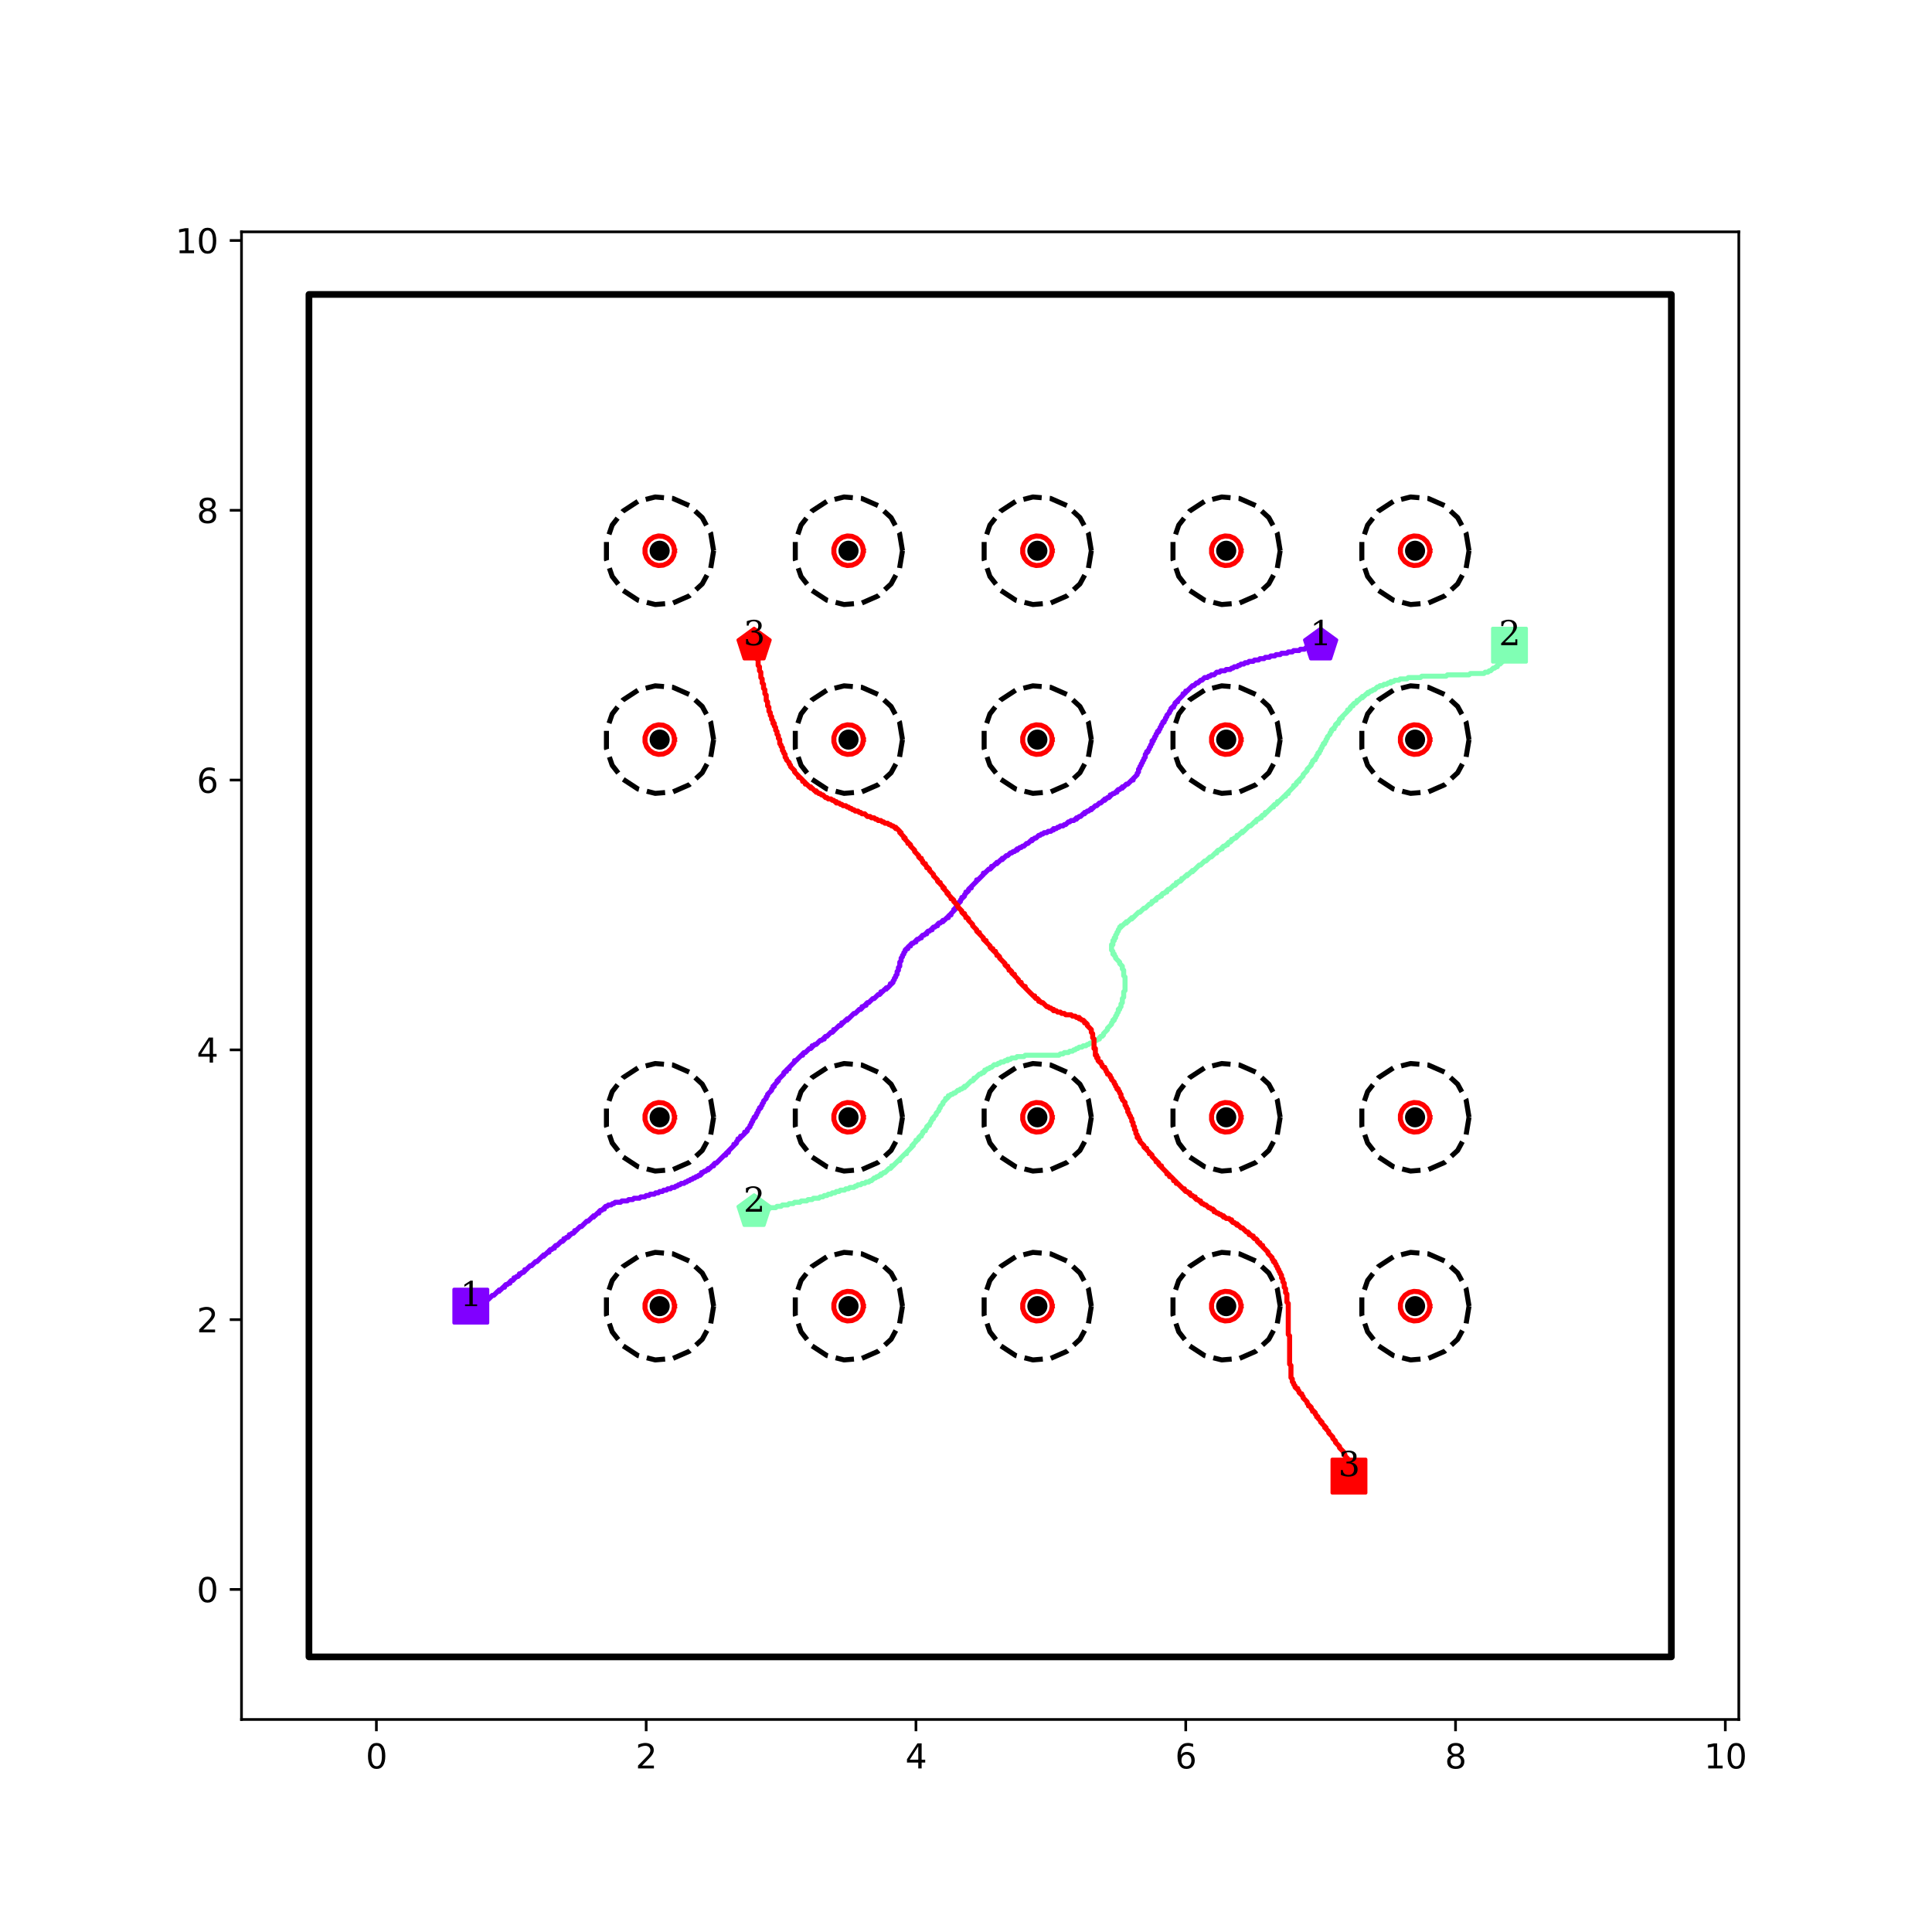 <?xml version="1.0" encoding="utf-8" standalone="no"?>
<!DOCTYPE svg PUBLIC "-//W3C//DTD SVG 1.1//EN"
  "http://www.w3.org/Graphics/SVG/1.1/DTD/svg11.dtd">
<svg xmlns:xlink="http://www.w3.org/1999/xlink" width="576pt" height="576pt" viewBox="0 0 576 576" xmlns="http://www.w3.org/2000/svg" version="1.1">
 <defs>
  <style type="text/css">*{stroke-linejoin: round; stroke-linecap: butt}</style>
 </defs>
 <g id="figure_1">
  <g id="patch_1">
   <path d="M 0 576 
L 576 576 
L 576 0 
L 0 0 
z
" style="fill: #ffffff"/>
  </g>
  <g id="axes_1">
   <g id="patch_2">
    <path d="M 72 512.64 
L 518.4 512.64 
L 518.4 69.12 
L 72 69.12 
z
" style="fill: #ffffff"/>
   </g>
   <g id="patch_3">
    <path d="M 92.108 493.972 
L 498.292 493.972 
L 498.292 87.788 
L 92.108 87.788 
L 92.108 493.972 
z
" clip-path="url(#p22335c1c39)" style="fill: none; stroke: #000000; stroke-width: 2; stroke-linejoin: miter"/>
   </g>
   <g id="matplotlib.axis_1">
    <g id="xtick_1">
     <g id="line2d_1">
      <defs>
       <path id="m37d2f80951" d="M 0 0 
L 0 3.5 
" style="stroke: #000000; stroke-width: 0.8"/>
      </defs>
      <g>
       <use xlink:href="#m37d2f80951" x="112.216" y="512.64" style="stroke: #000000; stroke-width: 0.8"/>
      </g>
     </g>
     <g id="text_1">
      <!-- 0 -->
      <g transform="translate(109.035 527.238) scale(0.1 -0.1)">
       <defs>
        <path id="DejaVuSans-30" d="M 2034 4250 
Q 1547 4250 1301 3770 
Q 1056 3291 1056 2328 
Q 1056 1369 1301 889 
Q 1547 409 2034 409 
Q 2525 409 2770 889 
Q 3016 1369 3016 2328 
Q 3016 3291 2770 3770 
Q 2525 4250 2034 4250 
z
M 2034 4750 
Q 2819 4750 3233 4129 
Q 3647 3509 3647 2328 
Q 3647 1150 3233 529 
Q 2819 -91 2034 -91 
Q 1250 -91 836 529 
Q 422 1150 422 2328 
Q 422 3509 836 4129 
Q 1250 4750 2034 4750 
z
" transform="scale(0.016)"/>
       </defs>
       <use xlink:href="#DejaVuSans-30"/>
      </g>
     </g>
    </g>
    <g id="xtick_2">
     <g id="line2d_2">
      <g>
       <use xlink:href="#m37d2f80951" x="192.649" y="512.64" style="stroke: #000000; stroke-width: 0.8"/>
      </g>
     </g>
     <g id="text_2">
      <!-- 2 -->
      <g transform="translate(189.467 527.238) scale(0.1 -0.1)">
       <defs>
        <path id="DejaVuSans-32" d="M 1228 531 
L 3431 531 
L 3431 0 
L 469 0 
L 469 531 
Q 828 903 1448 1529 
Q 2069 2156 2228 2338 
Q 2531 2678 2651 2914 
Q 2772 3150 2772 3378 
Q 2772 3750 2511 3984 
Q 2250 4219 1831 4219 
Q 1534 4219 1204 4116 
Q 875 4013 500 3803 
L 500 4441 
Q 881 4594 1212 4672 
Q 1544 4750 1819 4750 
Q 2544 4750 2975 4387 
Q 3406 4025 3406 3419 
Q 3406 3131 3298 2873 
Q 3191 2616 2906 2266 
Q 2828 2175 2409 1742 
Q 1991 1309 1228 531 
z
" transform="scale(0.016)"/>
       </defs>
       <use xlink:href="#DejaVuSans-32"/>
      </g>
     </g>
    </g>
    <g id="xtick_3">
     <g id="line2d_3">
      <g>
       <use xlink:href="#m37d2f80951" x="273.081" y="512.64" style="stroke: #000000; stroke-width: 0.8"/>
      </g>
     </g>
     <g id="text_3">
      <!-- 4 -->
      <g transform="translate(269.9 527.238) scale(0.1 -0.1)">
       <defs>
        <path id="DejaVuSans-34" d="M 2419 4116 
L 825 1625 
L 2419 1625 
L 2419 4116 
z
M 2253 4666 
L 3047 4666 
L 3047 1625 
L 3713 1625 
L 3713 1100 
L 3047 1100 
L 3047 0 
L 2419 0 
L 2419 1100 
L 313 1100 
L 313 1709 
L 2253 4666 
z
" transform="scale(0.016)"/>
       </defs>
       <use xlink:href="#DejaVuSans-34"/>
      </g>
     </g>
    </g>
    <g id="xtick_4">
     <g id="line2d_4">
      <g>
       <use xlink:href="#m37d2f80951" x="353.514" y="512.64" style="stroke: #000000; stroke-width: 0.8"/>
      </g>
     </g>
     <g id="text_4">
      <!-- 6 -->
      <g transform="translate(350.332 527.238) scale(0.1 -0.1)">
       <defs>
        <path id="DejaVuSans-36" d="M 2113 2584 
Q 1688 2584 1439 2293 
Q 1191 2003 1191 1497 
Q 1191 994 1439 701 
Q 1688 409 2113 409 
Q 2538 409 2786 701 
Q 3034 994 3034 1497 
Q 3034 2003 2786 2293 
Q 2538 2584 2113 2584 
z
M 3366 4563 
L 3366 3988 
Q 3128 4100 2886 4159 
Q 2644 4219 2406 4219 
Q 1781 4219 1451 3797 
Q 1122 3375 1075 2522 
Q 1259 2794 1537 2939 
Q 1816 3084 2150 3084 
Q 2853 3084 3261 2657 
Q 3669 2231 3669 1497 
Q 3669 778 3244 343 
Q 2819 -91 2113 -91 
Q 1303 -91 875 529 
Q 447 1150 447 2328 
Q 447 3434 972 4092 
Q 1497 4750 2381 4750 
Q 2619 4750 2861 4703 
Q 3103 4656 3366 4563 
z
" transform="scale(0.016)"/>
       </defs>
       <use xlink:href="#DejaVuSans-36"/>
      </g>
     </g>
    </g>
    <g id="xtick_5">
     <g id="line2d_5">
      <g>
       <use xlink:href="#m37d2f80951" x="433.946" y="512.64" style="stroke: #000000; stroke-width: 0.8"/>
      </g>
     </g>
     <g id="text_5">
      <!-- 8 -->
      <g transform="translate(430.765 527.238) scale(0.1 -0.1)">
       <defs>
        <path id="DejaVuSans-38" d="M 2034 2216 
Q 1584 2216 1326 1975 
Q 1069 1734 1069 1313 
Q 1069 891 1326 650 
Q 1584 409 2034 409 
Q 2484 409 2743 651 
Q 3003 894 3003 1313 
Q 3003 1734 2745 1975 
Q 2488 2216 2034 2216 
z
M 1403 2484 
Q 997 2584 770 2862 
Q 544 3141 544 3541 
Q 544 4100 942 4425 
Q 1341 4750 2034 4750 
Q 2731 4750 3128 4425 
Q 3525 4100 3525 3541 
Q 3525 3141 3298 2862 
Q 3072 2584 2669 2484 
Q 3125 2378 3379 2068 
Q 3634 1759 3634 1313 
Q 3634 634 3220 271 
Q 2806 -91 2034 -91 
Q 1263 -91 848 271 
Q 434 634 434 1313 
Q 434 1759 690 2068 
Q 947 2378 1403 2484 
z
M 1172 3481 
Q 1172 3119 1398 2916 
Q 1625 2713 2034 2713 
Q 2441 2713 2670 2916 
Q 2900 3119 2900 3481 
Q 2900 3844 2670 4047 
Q 2441 4250 2034 4250 
Q 1625 4250 1398 4047 
Q 1172 3844 1172 3481 
z
" transform="scale(0.016)"/>
       </defs>
       <use xlink:href="#DejaVuSans-38"/>
      </g>
     </g>
    </g>
    <g id="xtick_6">
     <g id="line2d_6">
      <g>
       <use xlink:href="#m37d2f80951" x="514.378" y="512.64" style="stroke: #000000; stroke-width: 0.8"/>
      </g>
     </g>
     <g id="text_6">
      <!-- 10 -->
      <g transform="translate(508.016 527.238) scale(0.1 -0.1)">
       <defs>
        <path id="DejaVuSans-31" d="M 794 531 
L 1825 531 
L 1825 4091 
L 703 3866 
L 703 4441 
L 1819 4666 
L 2450 4666 
L 2450 531 
L 3481 531 
L 3481 0 
L 794 0 
L 794 531 
z
" transform="scale(0.016)"/>
       </defs>
       <use xlink:href="#DejaVuSans-31"/>
       <use xlink:href="#DejaVuSans-30" x="63.623"/>
      </g>
     </g>
    </g>
   </g>
   <g id="matplotlib.axis_2">
    <g id="ytick_1">
     <g id="line2d_7">
      <defs>
       <path id="me719dcb322" d="M 0 0 
L -3.5 0 
" style="stroke: #000000; stroke-width: 0.8"/>
      </defs>
      <g>
       <use xlink:href="#me719dcb322" x="72" y="473.864" style="stroke: #000000; stroke-width: 0.8"/>
      </g>
     </g>
     <g id="text_7">
      <!-- 0 -->
      <g transform="translate(58.638 477.663) scale(0.1 -0.1)">
       <use xlink:href="#DejaVuSans-30"/>
      </g>
     </g>
    </g>
    <g id="ytick_2">
     <g id="line2d_8">
      <g>
       <use xlink:href="#me719dcb322" x="72" y="393.431" style="stroke: #000000; stroke-width: 0.8"/>
      </g>
     </g>
     <g id="text_8">
      <!-- 2 -->
      <g transform="translate(58.638 397.231) scale(0.1 -0.1)">
       <use xlink:href="#DejaVuSans-32"/>
      </g>
     </g>
    </g>
    <g id="ytick_3">
     <g id="line2d_9">
      <g>
       <use xlink:href="#me719dcb322" x="72" y="312.999" style="stroke: #000000; stroke-width: 0.8"/>
      </g>
     </g>
     <g id="text_9">
      <!-- 4 -->
      <g transform="translate(58.638 316.798) scale(0.1 -0.1)">
       <use xlink:href="#DejaVuSans-34"/>
      </g>
     </g>
    </g>
    <g id="ytick_4">
     <g id="line2d_10">
      <g>
       <use xlink:href="#me719dcb322" x="72" y="232.566" style="stroke: #000000; stroke-width: 0.8"/>
      </g>
     </g>
     <g id="text_10">
      <!-- 6 -->
      <g transform="translate(58.638 236.366) scale(0.1 -0.1)">
       <use xlink:href="#DejaVuSans-36"/>
      </g>
     </g>
    </g>
    <g id="ytick_5">
     <g id="line2d_11">
      <g>
       <use xlink:href="#me719dcb322" x="72" y="152.134" style="stroke: #000000; stroke-width: 0.8"/>
      </g>
     </g>
     <g id="text_11">
      <!-- 8 -->
      <g transform="translate(58.638 155.933) scale(0.1 -0.1)">
       <use xlink:href="#DejaVuSans-38"/>
      </g>
     </g>
    </g>
    <g id="ytick_6">
     <g id="line2d_12">
      <g>
       <use xlink:href="#me719dcb322" x="72" y="71.702" style="stroke: #000000; stroke-width: 0.8"/>
      </g>
     </g>
     <g id="text_12">
      <!-- 10 -->
      <g transform="translate(52.275 75.501) scale(0.1 -0.1)">
       <use xlink:href="#DejaVuSans-31"/>
       <use xlink:href="#DejaVuSans-30" x="63.623"/>
      </g>
     </g>
    </g>
   </g>
   <g id="line2d_13">
    <path d="M 140.368 389.41 
" clip-path="url(#p22335c1c39)" style="fill: none; stroke: #1f77b4; stroke-width: 1.5; stroke-linecap: square"/>
    <defs>
     <path id="m6c2ebe0c91" d="M -5 5 
L 5 5 
L 5 -5 
L -5 -5 
z
" style="stroke: #8000ff; stroke-linejoin: miter"/>
    </defs>
    <g clip-path="url(#p22335c1c39)">
     <use xlink:href="#m6c2ebe0c91" x="140.368" y="389.41" style="fill: #8000ff; stroke: #8000ff; stroke-linejoin: miter"/>
    </g>
   </g>
   <g id="line2d_14">
    <path d="M 393.73 192.35 
" clip-path="url(#p22335c1c39)" style="fill: none; stroke: #ff7f0e; stroke-width: 1.5; stroke-linecap: square"/>
    <defs>
     <path id="md6f2b68dc3" d="M 0 -5 
L -4.755 -1.545 
L -2.939 4.045 
L 2.939 4.045 
L 4.755 -1.545 
z
" style="stroke: #8000ff; stroke-linejoin: miter"/>
    </defs>
    <g clip-path="url(#p22335c1c39)">
     <use xlink:href="#md6f2b68dc3" x="393.73" y="192.35" style="fill: #8000ff; stroke: #8000ff; stroke-linejoin: miter"/>
    </g>
   </g>
   <g id="line2d_15">
    <path d="M 450.032 192.35 
" clip-path="url(#p22335c1c39)" style="fill: none; stroke: #2ca02c; stroke-width: 1.5; stroke-linecap: square"/>
    <defs>
     <path id="m0b24b27560" d="M -5 5 
L 5 5 
L 5 -5 
L -5 -5 
z
" style="stroke: #80ffb4; stroke-linejoin: miter"/>
    </defs>
    <g clip-path="url(#p22335c1c39)">
     <use xlink:href="#m0b24b27560" x="450.032" y="192.35" style="fill: #80ffb4; stroke: #80ffb4; stroke-linejoin: miter"/>
    </g>
   </g>
   <g id="line2d_16">
    <path d="M 224.822 361.258 
" clip-path="url(#p22335c1c39)" style="fill: none; stroke: #d62728; stroke-width: 1.5; stroke-linecap: square"/>
    <defs>
     <path id="mbfbc627d6a" d="M 0 -5 
L -4.755 -1.545 
L -2.939 4.045 
L 2.939 4.045 
L 4.755 -1.545 
z
" style="stroke: #80ffb4; stroke-linejoin: miter"/>
    </defs>
    <g clip-path="url(#p22335c1c39)">
     <use xlink:href="#mbfbc627d6a" x="224.822" y="361.258" style="fill: #80ffb4; stroke: #80ffb4; stroke-linejoin: miter"/>
    </g>
   </g>
   <g id="line2d_17">
    <path d="M 402.175 440.082 
" clip-path="url(#p22335c1c39)" style="fill: none; stroke: #9467bd; stroke-width: 1.5; stroke-linecap: square"/>
    <defs>
     <path id="m354e61704e" d="M -5 5 
L 5 5 
L 5 -5 
L -5 -5 
z
" style="stroke: #ff0000; stroke-linejoin: miter"/>
    </defs>
    <g clip-path="url(#p22335c1c39)">
     <use xlink:href="#m354e61704e" x="402.175" y="440.082" style="fill: #ff0000; stroke: #ff0000; stroke-linejoin: miter"/>
    </g>
   </g>
   <g id="line2d_18">
    <path d="M 224.822 192.35 
" clip-path="url(#p22335c1c39)" style="fill: none; stroke: #8c564b; stroke-width: 1.5; stroke-linecap: square"/>
    <defs>
     <path id="mcb178414f5" d="M 0 -5 
L -4.755 -1.545 
L -2.939 4.045 
L 2.939 4.045 
L 4.755 -1.545 
z
" style="stroke: #ff0000; stroke-linejoin: miter"/>
    </defs>
    <g clip-path="url(#p22335c1c39)">
     <use xlink:href="#mcb178414f5" x="224.822" y="192.35" style="fill: #ff0000; stroke: #ff0000; stroke-linejoin: miter"/>
    </g>
   </g>
   <g id="line2d_19">
    <defs>
     <path id="m2aab6c6b4a" d="M 0 2.5 
C 0.663 2.5 1.299 2.237 1.768 1.768 
C 2.237 1.299 2.5 0.663 2.5 0 
C 2.5 -0.663 2.237 -1.299 1.768 -1.768 
C 1.299 -2.237 0.663 -2.5 0 -2.5 
C -0.663 -2.5 -1.299 -2.237 -1.768 -1.768 
C -2.237 -1.299 -2.5 -0.663 -2.5 0 
C -2.5 0.663 -2.237 1.299 -1.768 1.768 
C -1.299 2.237 -0.663 2.5 0 2.5 
z
" style="stroke: #000000"/>
    </defs>
    <g clip-path="url(#p22335c1c39)">
     <use xlink:href="#m2aab6c6b4a" x="196.67" y="389.41" style="stroke: #000000"/>
     <use xlink:href="#m2aab6c6b4a" x="196.67" y="333.107" style="stroke: #000000"/>
     <use xlink:href="#m2aab6c6b4a" x="252.973" y="389.41" style="stroke: #000000"/>
     <use xlink:href="#m2aab6c6b4a" x="252.973" y="333.107" style="stroke: #000000"/>
     <use xlink:href="#m2aab6c6b4a" x="309.276" y="389.41" style="stroke: #000000"/>
     <use xlink:href="#m2aab6c6b4a" x="309.276" y="333.107" style="stroke: #000000"/>
     <use xlink:href="#m2aab6c6b4a" x="365.578" y="389.41" style="stroke: #000000"/>
     <use xlink:href="#m2aab6c6b4a" x="365.578" y="333.107" style="stroke: #000000"/>
     <use xlink:href="#m2aab6c6b4a" x="421.881" y="389.41" style="stroke: #000000"/>
     <use xlink:href="#m2aab6c6b4a" x="421.881" y="333.107" style="stroke: #000000"/>
     <use xlink:href="#m2aab6c6b4a" x="196.67" y="220.502" style="stroke: #000000"/>
     <use xlink:href="#m2aab6c6b4a" x="196.67" y="164.199" style="stroke: #000000"/>
     <use xlink:href="#m2aab6c6b4a" x="252.973" y="220.502" style="stroke: #000000"/>
     <use xlink:href="#m2aab6c6b4a" x="252.973" y="164.199" style="stroke: #000000"/>
     <use xlink:href="#m2aab6c6b4a" x="309.276" y="220.502" style="stroke: #000000"/>
     <use xlink:href="#m2aab6c6b4a" x="309.276" y="164.199" style="stroke: #000000"/>
     <use xlink:href="#m2aab6c6b4a" x="365.578" y="220.502" style="stroke: #000000"/>
     <use xlink:href="#m2aab6c6b4a" x="365.578" y="164.199" style="stroke: #000000"/>
     <use xlink:href="#m2aab6c6b4a" x="421.881" y="220.502" style="stroke: #000000"/>
     <use xlink:href="#m2aab6c6b4a" x="421.881" y="164.199" style="stroke: #000000"/>
    </g>
   </g>
   <g id="line2d_20">
    <path d="M 212.757 389.41 
L 211.885 384.186 
L 209.365 379.529 
L 205.469 375.943 
L 200.619 373.815 
L 195.342 373.378 
L 190.208 374.678 
L 185.775 377.575 
L 182.523 381.753 
L 180.803 386.762 
L 180.803 392.057 
L 182.523 397.066 
L 185.775 401.245 
L 190.208 404.141 
L 195.342 405.441 
L 200.619 405.004 
L 205.469 402.877 
L 209.365 399.29 
L 211.885 394.633 
L 212.757 389.41 
" clip-path="url(#p22335c1c39)" style="fill: none; stroke-dasharray: 5.55,2.4; stroke-dashoffset: 0; stroke: #000000; stroke-width: 1.5"/>
   </g>
   <g id="line2d_21">
    <path d="M 201.094 389.41 
L 200.854 387.973 
L 200.161 386.693 
L 199.09 385.706 
L 197.756 385.121 
L 196.305 385.001 
L 194.893 385.359 
L 193.674 386.155 
L 192.78 387.304 
L 192.307 388.682 
L 192.307 390.138 
L 192.78 391.515 
L 193.674 392.664 
L 194.893 393.461 
L 196.305 393.818 
L 197.756 393.698 
L 199.09 393.113 
L 200.161 392.127 
L 200.854 390.846 
L 201.094 389.41 
" clip-path="url(#p22335c1c39)" style="fill: none; stroke: #ff0000; stroke-width: 1.5; stroke-linecap: square"/>
   </g>
   <g id="line2d_22">
    <path d="M 212.757 333.107 
L 211.885 327.884 
L 209.365 323.227 
L 205.469 319.64 
L 200.619 317.513 
L 195.342 317.075 
L 190.208 318.375 
L 185.775 321.272 
L 182.523 325.451 
L 180.803 330.459 
L 180.803 335.755 
L 182.523 340.763 
L 185.775 344.942 
L 190.208 347.839 
L 195.342 349.139 
L 200.619 348.701 
L 205.469 346.574 
L 209.365 342.988 
L 211.885 338.33 
L 212.757 333.107 
" clip-path="url(#p22335c1c39)" style="fill: none; stroke-dasharray: 5.55,2.4; stroke-dashoffset: 0; stroke: #000000; stroke-width: 1.5"/>
   </g>
   <g id="line2d_23">
    <path d="M 201.094 333.107 
L 200.854 331.671 
L 200.161 330.39 
L 199.09 329.404 
L 197.756 328.819 
L 196.305 328.698 
L 194.893 329.056 
L 193.674 329.852 
L 192.78 331.002 
L 192.307 332.379 
L 192.307 333.835 
L 192.78 335.213 
L 193.674 336.362 
L 194.893 337.158 
L 196.305 337.516 
L 197.756 337.395 
L 199.09 336.81 
L 200.161 335.824 
L 200.854 334.543 
L 201.094 333.107 
" clip-path="url(#p22335c1c39)" style="fill: none; stroke: #ff0000; stroke-width: 1.5; stroke-linecap: square"/>
   </g>
   <g id="line2d_24">
    <path d="M 269.059 389.41 
L 268.188 384.186 
L 265.667 379.529 
L 261.771 375.943 
L 256.922 373.815 
L 251.645 373.378 
L 246.511 374.678 
L 242.078 377.575 
L 238.825 381.753 
L 237.106 386.762 
L 237.106 392.057 
L 238.825 397.066 
L 242.078 401.245 
L 246.511 404.141 
L 251.645 405.441 
L 256.922 405.004 
L 261.771 402.877 
L 265.667 399.29 
L 268.188 394.633 
L 269.059 389.41 
" clip-path="url(#p22335c1c39)" style="fill: none; stroke-dasharray: 5.55,2.4; stroke-dashoffset: 0; stroke: #000000; stroke-width: 1.5"/>
   </g>
   <g id="line2d_25">
    <path d="M 257.397 389.41 
L 257.157 387.973 
L 256.464 386.693 
L 255.393 385.706 
L 254.059 385.121 
L 252.608 385.001 
L 251.196 385.359 
L 249.977 386.155 
L 249.082 387.304 
L 248.61 388.682 
L 248.61 390.138 
L 249.082 391.515 
L 249.977 392.664 
L 251.196 393.461 
L 252.608 393.818 
L 254.059 393.698 
L 255.393 393.113 
L 256.464 392.127 
L 257.157 390.846 
L 257.397 389.41 
" clip-path="url(#p22335c1c39)" style="fill: none; stroke: #ff0000; stroke-width: 1.5; stroke-linecap: square"/>
   </g>
   <g id="line2d_26">
    <path d="M 269.059 333.107 
L 268.188 327.884 
L 265.667 323.227 
L 261.771 319.64 
L 256.922 317.513 
L 251.645 317.075 
L 246.511 318.375 
L 242.078 321.272 
L 238.825 325.451 
L 237.106 330.459 
L 237.106 335.755 
L 238.825 340.763 
L 242.078 344.942 
L 246.511 347.839 
L 251.645 349.139 
L 256.922 348.701 
L 261.771 346.574 
L 265.667 342.988 
L 268.188 338.33 
L 269.059 333.107 
" clip-path="url(#p22335c1c39)" style="fill: none; stroke-dasharray: 5.55,2.4; stroke-dashoffset: 0; stroke: #000000; stroke-width: 1.5"/>
   </g>
   <g id="line2d_27">
    <path d="M 257.397 333.107 
L 257.157 331.671 
L 256.464 330.39 
L 255.393 329.404 
L 254.059 328.819 
L 252.608 328.698 
L 251.196 329.056 
L 249.977 329.852 
L 249.082 331.002 
L 248.61 332.379 
L 248.61 333.835 
L 249.082 335.213 
L 249.977 336.362 
L 251.196 337.158 
L 252.608 337.516 
L 254.059 337.395 
L 255.393 336.81 
L 256.464 335.824 
L 257.157 334.543 
L 257.397 333.107 
" clip-path="url(#p22335c1c39)" style="fill: none; stroke: #ff0000; stroke-width: 1.5; stroke-linecap: square"/>
   </g>
   <g id="line2d_28">
    <path d="M 325.362 389.41 
L 324.491 384.186 
L 321.97 379.529 
L 318.074 375.943 
L 313.225 373.815 
L 307.947 373.378 
L 302.814 374.678 
L 298.381 377.575 
L 295.128 381.753 
L 293.409 386.762 
L 293.409 392.057 
L 295.128 397.066 
L 298.381 401.245 
L 302.814 404.141 
L 307.947 405.441 
L 313.225 405.004 
L 318.074 402.877 
L 321.97 399.29 
L 324.491 394.633 
L 325.362 389.41 
" clip-path="url(#p22335c1c39)" style="fill: none; stroke-dasharray: 5.55,2.4; stroke-dashoffset: 0; stroke: #000000; stroke-width: 1.5"/>
   </g>
   <g id="line2d_29">
    <path d="M 313.699 389.41 
L 313.46 387.973 
L 312.767 386.693 
L 311.695 385.706 
L 310.362 385.121 
L 308.91 385.001 
L 307.499 385.359 
L 306.28 386.155 
L 305.385 387.304 
L 304.912 388.682 
L 304.912 390.138 
L 305.385 391.515 
L 306.28 392.664 
L 307.499 393.461 
L 308.91 393.818 
L 310.362 393.698 
L 311.695 393.113 
L 312.767 392.127 
L 313.46 390.846 
L 313.699 389.41 
" clip-path="url(#p22335c1c39)" style="fill: none; stroke: #ff0000; stroke-width: 1.5; stroke-linecap: square"/>
   </g>
   <g id="line2d_30">
    <path d="M 325.362 333.107 
L 324.491 327.884 
L 321.97 323.227 
L 318.074 319.64 
L 313.225 317.513 
L 307.947 317.075 
L 302.814 318.375 
L 298.381 321.272 
L 295.128 325.451 
L 293.409 330.459 
L 293.409 335.755 
L 295.128 340.763 
L 298.381 344.942 
L 302.814 347.839 
L 307.947 349.139 
L 313.225 348.701 
L 318.074 346.574 
L 321.97 342.988 
L 324.491 338.33 
L 325.362 333.107 
" clip-path="url(#p22335c1c39)" style="fill: none; stroke-dasharray: 5.55,2.4; stroke-dashoffset: 0; stroke: #000000; stroke-width: 1.5"/>
   </g>
   <g id="line2d_31">
    <path d="M 313.699 333.107 
L 313.46 331.671 
L 312.767 330.39 
L 311.695 329.404 
L 310.362 328.819 
L 308.91 328.698 
L 307.499 329.056 
L 306.28 329.852 
L 305.385 331.002 
L 304.912 332.379 
L 304.912 333.835 
L 305.385 335.213 
L 306.28 336.362 
L 307.499 337.158 
L 308.91 337.516 
L 310.362 337.395 
L 311.695 336.81 
L 312.767 335.824 
L 313.46 334.543 
L 313.699 333.107 
" clip-path="url(#p22335c1c39)" style="fill: none; stroke: #ff0000; stroke-width: 1.5; stroke-linecap: square"/>
   </g>
   <g id="line2d_32">
    <path d="M 381.665 389.41 
L 380.793 384.186 
L 378.273 379.529 
L 374.377 375.943 
L 369.527 373.815 
L 364.25 373.378 
L 359.117 374.678 
L 354.683 377.575 
L 351.431 381.753 
L 349.711 386.762 
L 349.711 392.057 
L 351.431 397.066 
L 354.683 401.245 
L 359.117 404.141 
L 364.25 405.441 
L 369.527 405.004 
L 374.377 402.877 
L 378.273 399.29 
L 380.793 394.633 
L 381.665 389.41 
" clip-path="url(#p22335c1c39)" style="fill: none; stroke-dasharray: 5.55,2.4; stroke-dashoffset: 0; stroke: #000000; stroke-width: 1.5"/>
   </g>
   <g id="line2d_33">
    <path d="M 370.002 389.41 
L 369.762 387.973 
L 369.069 386.693 
L 367.998 385.706 
L 366.664 385.121 
L 365.213 385.001 
L 363.801 385.359 
L 362.582 386.155 
L 361.688 387.304 
L 361.215 388.682 
L 361.215 390.138 
L 361.688 391.515 
L 362.582 392.664 
L 363.801 393.461 
L 365.213 393.818 
L 366.664 393.698 
L 367.998 393.113 
L 369.069 392.127 
L 369.762 390.846 
L 370.002 389.41 
" clip-path="url(#p22335c1c39)" style="fill: none; stroke: #ff0000; stroke-width: 1.5; stroke-linecap: square"/>
   </g>
   <g id="line2d_34">
    <path d="M 381.665 333.107 
L 380.793 327.884 
L 378.273 323.227 
L 374.377 319.64 
L 369.527 317.513 
L 364.25 317.075 
L 359.117 318.375 
L 354.683 321.272 
L 351.431 325.451 
L 349.711 330.459 
L 349.711 335.755 
L 351.431 340.763 
L 354.683 344.942 
L 359.117 347.839 
L 364.25 349.139 
L 369.527 348.701 
L 374.377 346.574 
L 378.273 342.988 
L 380.793 338.33 
L 381.665 333.107 
" clip-path="url(#p22335c1c39)" style="fill: none; stroke-dasharray: 5.55,2.4; stroke-dashoffset: 0; stroke: #000000; stroke-width: 1.5"/>
   </g>
   <g id="line2d_35">
    <path d="M 370.002 333.107 
L 369.762 331.671 
L 369.069 330.39 
L 367.998 329.404 
L 366.664 328.819 
L 365.213 328.698 
L 363.801 329.056 
L 362.582 329.852 
L 361.688 331.002 
L 361.215 332.379 
L 361.215 333.835 
L 361.688 335.213 
L 362.582 336.362 
L 363.801 337.158 
L 365.213 337.516 
L 366.664 337.395 
L 367.998 336.81 
L 369.069 335.824 
L 369.762 334.543 
L 370.002 333.107 
" clip-path="url(#p22335c1c39)" style="fill: none; stroke: #ff0000; stroke-width: 1.5; stroke-linecap: square"/>
   </g>
   <g id="line2d_36">
    <path d="M 437.968 389.41 
L 437.096 384.186 
L 434.576 379.529 
L 430.68 375.943 
L 425.83 373.815 
L 420.553 373.378 
L 415.419 374.678 
L 410.986 377.575 
L 407.733 381.753 
L 406.014 386.762 
L 406.014 392.057 
L 407.733 397.066 
L 410.986 401.245 
L 415.419 404.141 
L 420.553 405.441 
L 425.83 405.004 
L 430.68 402.877 
L 434.576 399.29 
L 437.096 394.633 
L 437.968 389.41 
" clip-path="url(#p22335c1c39)" style="fill: none; stroke-dasharray: 5.55,2.4; stroke-dashoffset: 0; stroke: #000000; stroke-width: 1.5"/>
   </g>
   <g id="line2d_37">
    <path d="M 426.305 389.41 
L 426.065 387.973 
L 425.372 386.693 
L 424.301 385.706 
L 422.967 385.121 
L 421.516 385.001 
L 420.104 385.359 
L 418.885 386.155 
L 417.99 387.304 
L 417.518 388.682 
L 417.518 390.138 
L 417.99 391.515 
L 418.885 392.664 
L 420.104 393.461 
L 421.516 393.818 
L 422.967 393.698 
L 424.301 393.113 
L 425.372 392.127 
L 426.065 390.846 
L 426.305 389.41 
" clip-path="url(#p22335c1c39)" style="fill: none; stroke: #ff0000; stroke-width: 1.5; stroke-linecap: square"/>
   </g>
   <g id="line2d_38">
    <path d="M 437.968 333.107 
L 437.096 327.884 
L 434.576 323.227 
L 430.68 319.64 
L 425.83 317.513 
L 420.553 317.075 
L 415.419 318.375 
L 410.986 321.272 
L 407.733 325.451 
L 406.014 330.459 
L 406.014 335.755 
L 407.733 340.763 
L 410.986 344.942 
L 415.419 347.839 
L 420.553 349.139 
L 425.83 348.701 
L 430.68 346.574 
L 434.576 342.988 
L 437.096 338.33 
L 437.968 333.107 
" clip-path="url(#p22335c1c39)" style="fill: none; stroke-dasharray: 5.55,2.4; stroke-dashoffset: 0; stroke: #000000; stroke-width: 1.5"/>
   </g>
   <g id="line2d_39">
    <path d="M 426.305 333.107 
L 426.065 331.671 
L 425.372 330.39 
L 424.301 329.404 
L 422.967 328.819 
L 421.516 328.698 
L 420.104 329.056 
L 418.885 329.852 
L 417.99 331.002 
L 417.518 332.379 
L 417.518 333.835 
L 417.99 335.213 
L 418.885 336.362 
L 420.104 337.158 
L 421.516 337.516 
L 422.967 337.395 
L 424.301 336.81 
L 425.372 335.824 
L 426.065 334.543 
L 426.305 333.107 
" clip-path="url(#p22335c1c39)" style="fill: none; stroke: #ff0000; stroke-width: 1.5; stroke-linecap: square"/>
   </g>
   <g id="line2d_40">
    <path d="M 212.757 220.502 
L 211.885 215.278 
L 209.365 210.621 
L 205.469 207.035 
L 200.619 204.907 
L 195.342 204.47 
L 190.208 205.77 
L 185.775 208.666 
L 182.523 212.845 
L 180.803 217.854 
L 180.803 223.149 
L 182.523 228.158 
L 185.775 232.337 
L 190.208 235.233 
L 195.342 236.533 
L 200.619 236.096 
L 205.469 233.969 
L 209.365 230.382 
L 211.885 225.725 
L 212.757 220.502 
" clip-path="url(#p22335c1c39)" style="fill: none; stroke-dasharray: 5.55,2.4; stroke-dashoffset: 0; stroke: #000000; stroke-width: 1.5"/>
   </g>
   <g id="line2d_41">
    <path d="M 201.094 220.502 
L 200.854 219.065 
L 200.161 217.784 
L 199.09 216.798 
L 197.756 216.213 
L 196.305 216.093 
L 194.893 216.45 
L 193.674 217.247 
L 192.78 218.396 
L 192.307 219.773 
L 192.307 221.23 
L 192.78 222.607 
L 193.674 223.756 
L 194.893 224.553 
L 196.305 224.91 
L 197.756 224.79 
L 199.09 224.205 
L 200.161 223.219 
L 200.854 221.938 
L 201.094 220.502 
" clip-path="url(#p22335c1c39)" style="fill: none; stroke: #ff0000; stroke-width: 1.5; stroke-linecap: square"/>
   </g>
   <g id="line2d_42">
    <path d="M 212.757 164.199 
L 211.885 158.976 
L 209.365 154.318 
L 205.469 150.732 
L 200.619 148.605 
L 195.342 148.167 
L 190.208 149.467 
L 185.775 152.364 
L 182.523 156.543 
L 180.803 161.551 
L 180.803 166.847 
L 182.523 171.855 
L 185.775 176.034 
L 190.208 178.93 
L 195.342 180.23 
L 200.619 179.793 
L 205.469 177.666 
L 209.365 174.079 
L 211.885 169.422 
L 212.757 164.199 
" clip-path="url(#p22335c1c39)" style="fill: none; stroke-dasharray: 5.55,2.4; stroke-dashoffset: 0; stroke: #000000; stroke-width: 1.5"/>
   </g>
   <g id="line2d_43">
    <path d="M 201.094 164.199 
L 200.854 162.763 
L 200.161 161.482 
L 199.09 160.495 
L 197.756 159.911 
L 196.305 159.79 
L 194.893 160.148 
L 193.674 160.944 
L 192.78 162.093 
L 192.307 163.471 
L 192.307 164.927 
L 192.78 166.304 
L 193.674 167.454 
L 194.893 168.25 
L 196.305 168.608 
L 197.756 168.487 
L 199.09 167.902 
L 200.161 166.916 
L 200.854 165.635 
L 201.094 164.199 
" clip-path="url(#p22335c1c39)" style="fill: none; stroke: #ff0000; stroke-width: 1.5; stroke-linecap: square"/>
   </g>
   <g id="line2d_44">
    <path d="M 269.059 220.502 
L 268.188 215.278 
L 265.667 210.621 
L 261.771 207.035 
L 256.922 204.907 
L 251.645 204.47 
L 246.511 205.77 
L 242.078 208.666 
L 238.825 212.845 
L 237.106 217.854 
L 237.106 223.149 
L 238.825 228.158 
L 242.078 232.337 
L 246.511 235.233 
L 251.645 236.533 
L 256.922 236.096 
L 261.771 233.969 
L 265.667 230.382 
L 268.188 225.725 
L 269.059 220.502 
" clip-path="url(#p22335c1c39)" style="fill: none; stroke-dasharray: 5.55,2.4; stroke-dashoffset: 0; stroke: #000000; stroke-width: 1.5"/>
   </g>
   <g id="line2d_45">
    <path d="M 257.397 220.502 
L 257.157 219.065 
L 256.464 217.784 
L 255.393 216.798 
L 254.059 216.213 
L 252.608 216.093 
L 251.196 216.45 
L 249.977 217.247 
L 249.082 218.396 
L 248.61 219.773 
L 248.61 221.23 
L 249.082 222.607 
L 249.977 223.756 
L 251.196 224.553 
L 252.608 224.91 
L 254.059 224.79 
L 255.393 224.205 
L 256.464 223.219 
L 257.157 221.938 
L 257.397 220.502 
" clip-path="url(#p22335c1c39)" style="fill: none; stroke: #ff0000; stroke-width: 1.5; stroke-linecap: square"/>
   </g>
   <g id="line2d_46">
    <path d="M 269.059 164.199 
L 268.188 158.976 
L 265.667 154.318 
L 261.771 150.732 
L 256.922 148.605 
L 251.645 148.167 
L 246.511 149.467 
L 242.078 152.364 
L 238.825 156.543 
L 237.106 161.551 
L 237.106 166.847 
L 238.825 171.855 
L 242.078 176.034 
L 246.511 178.93 
L 251.645 180.23 
L 256.922 179.793 
L 261.771 177.666 
L 265.667 174.079 
L 268.188 169.422 
L 269.059 164.199 
" clip-path="url(#p22335c1c39)" style="fill: none; stroke-dasharray: 5.55,2.4; stroke-dashoffset: 0; stroke: #000000; stroke-width: 1.5"/>
   </g>
   <g id="line2d_47">
    <path d="M 257.397 164.199 
L 257.157 162.763 
L 256.464 161.482 
L 255.393 160.495 
L 254.059 159.911 
L 252.608 159.79 
L 251.196 160.148 
L 249.977 160.944 
L 249.082 162.093 
L 248.61 163.471 
L 248.61 164.927 
L 249.082 166.304 
L 249.977 167.454 
L 251.196 168.25 
L 252.608 168.608 
L 254.059 168.487 
L 255.393 167.902 
L 256.464 166.916 
L 257.157 165.635 
L 257.397 164.199 
" clip-path="url(#p22335c1c39)" style="fill: none; stroke: #ff0000; stroke-width: 1.5; stroke-linecap: square"/>
   </g>
   <g id="line2d_48">
    <path d="M 325.362 220.502 
L 324.491 215.278 
L 321.97 210.621 
L 318.074 207.035 
L 313.225 204.907 
L 307.947 204.47 
L 302.814 205.77 
L 298.381 208.666 
L 295.128 212.845 
L 293.409 217.854 
L 293.409 223.149 
L 295.128 228.158 
L 298.381 232.337 
L 302.814 235.233 
L 307.947 236.533 
L 313.225 236.096 
L 318.074 233.969 
L 321.97 230.382 
L 324.491 225.725 
L 325.362 220.502 
" clip-path="url(#p22335c1c39)" style="fill: none; stroke-dasharray: 5.55,2.4; stroke-dashoffset: 0; stroke: #000000; stroke-width: 1.5"/>
   </g>
   <g id="line2d_49">
    <path d="M 313.699 220.502 
L 313.46 219.065 
L 312.767 217.784 
L 311.695 216.798 
L 310.362 216.213 
L 308.91 216.093 
L 307.499 216.45 
L 306.28 217.247 
L 305.385 218.396 
L 304.912 219.773 
L 304.912 221.23 
L 305.385 222.607 
L 306.28 223.756 
L 307.499 224.553 
L 308.91 224.91 
L 310.362 224.79 
L 311.695 224.205 
L 312.767 223.219 
L 313.46 221.938 
L 313.699 220.502 
" clip-path="url(#p22335c1c39)" style="fill: none; stroke: #ff0000; stroke-width: 1.5; stroke-linecap: square"/>
   </g>
   <g id="line2d_50">
    <path d="M 325.362 164.199 
L 324.491 158.976 
L 321.97 154.318 
L 318.074 150.732 
L 313.225 148.605 
L 307.947 148.167 
L 302.814 149.467 
L 298.381 152.364 
L 295.128 156.543 
L 293.409 161.551 
L 293.409 166.847 
L 295.128 171.855 
L 298.381 176.034 
L 302.814 178.93 
L 307.947 180.23 
L 313.225 179.793 
L 318.074 177.666 
L 321.97 174.079 
L 324.491 169.422 
L 325.362 164.199 
" clip-path="url(#p22335c1c39)" style="fill: none; stroke-dasharray: 5.55,2.4; stroke-dashoffset: 0; stroke: #000000; stroke-width: 1.5"/>
   </g>
   <g id="line2d_51">
    <path d="M 313.699 164.199 
L 313.46 162.763 
L 312.767 161.482 
L 311.695 160.495 
L 310.362 159.911 
L 308.91 159.79 
L 307.499 160.148 
L 306.28 160.944 
L 305.385 162.093 
L 304.912 163.471 
L 304.912 164.927 
L 305.385 166.304 
L 306.28 167.454 
L 307.499 168.25 
L 308.91 168.608 
L 310.362 168.487 
L 311.695 167.902 
L 312.767 166.916 
L 313.46 165.635 
L 313.699 164.199 
" clip-path="url(#p22335c1c39)" style="fill: none; stroke: #ff0000; stroke-width: 1.5; stroke-linecap: square"/>
   </g>
   <g id="line2d_52">
    <path d="M 381.665 220.502 
L 380.793 215.278 
L 378.273 210.621 
L 374.377 207.035 
L 369.527 204.907 
L 364.25 204.47 
L 359.117 205.77 
L 354.683 208.666 
L 351.431 212.845 
L 349.711 217.854 
L 349.711 223.149 
L 351.431 228.158 
L 354.683 232.337 
L 359.117 235.233 
L 364.25 236.533 
L 369.527 236.096 
L 374.377 233.969 
L 378.273 230.382 
L 380.793 225.725 
L 381.665 220.502 
" clip-path="url(#p22335c1c39)" style="fill: none; stroke-dasharray: 5.55,2.4; stroke-dashoffset: 0; stroke: #000000; stroke-width: 1.5"/>
   </g>
   <g id="line2d_53">
    <path d="M 370.002 220.502 
L 369.762 219.065 
L 369.069 217.784 
L 367.998 216.798 
L 366.664 216.213 
L 365.213 216.093 
L 363.801 216.45 
L 362.582 217.247 
L 361.688 218.396 
L 361.215 219.773 
L 361.215 221.23 
L 361.688 222.607 
L 362.582 223.756 
L 363.801 224.553 
L 365.213 224.91 
L 366.664 224.79 
L 367.998 224.205 
L 369.069 223.219 
L 369.762 221.938 
L 370.002 220.502 
" clip-path="url(#p22335c1c39)" style="fill: none; stroke: #ff0000; stroke-width: 1.5; stroke-linecap: square"/>
   </g>
   <g id="line2d_54">
    <path d="M 381.665 164.199 
L 380.793 158.976 
L 378.273 154.318 
L 374.377 150.732 
L 369.527 148.605 
L 364.25 148.167 
L 359.117 149.467 
L 354.683 152.364 
L 351.431 156.543 
L 349.711 161.551 
L 349.711 166.847 
L 351.431 171.855 
L 354.683 176.034 
L 359.117 178.93 
L 364.25 180.23 
L 369.527 179.793 
L 374.377 177.666 
L 378.273 174.079 
L 380.793 169.422 
L 381.665 164.199 
" clip-path="url(#p22335c1c39)" style="fill: none; stroke-dasharray: 5.55,2.4; stroke-dashoffset: 0; stroke: #000000; stroke-width: 1.5"/>
   </g>
   <g id="line2d_55">
    <path d="M 370.002 164.199 
L 369.762 162.763 
L 369.069 161.482 
L 367.998 160.495 
L 366.664 159.911 
L 365.213 159.79 
L 363.801 160.148 
L 362.582 160.944 
L 361.688 162.093 
L 361.215 163.471 
L 361.215 164.927 
L 361.688 166.304 
L 362.582 167.454 
L 363.801 168.25 
L 365.213 168.608 
L 366.664 168.487 
L 367.998 167.902 
L 369.069 166.916 
L 369.762 165.635 
L 370.002 164.199 
" clip-path="url(#p22335c1c39)" style="fill: none; stroke: #ff0000; stroke-width: 1.5; stroke-linecap: square"/>
   </g>
   <g id="line2d_56">
    <path d="M 437.968 220.502 
L 437.096 215.278 
L 434.576 210.621 
L 430.68 207.035 
L 425.83 204.907 
L 420.553 204.47 
L 415.419 205.77 
L 410.986 208.666 
L 407.733 212.845 
L 406.014 217.854 
L 406.014 223.149 
L 407.733 228.158 
L 410.986 232.337 
L 415.419 235.233 
L 420.553 236.533 
L 425.83 236.096 
L 430.68 233.969 
L 434.576 230.382 
L 437.096 225.725 
L 437.968 220.502 
" clip-path="url(#p22335c1c39)" style="fill: none; stroke-dasharray: 5.55,2.4; stroke-dashoffset: 0; stroke: #000000; stroke-width: 1.5"/>
   </g>
   <g id="line2d_57">
    <path d="M 426.305 220.502 
L 426.065 219.065 
L 425.372 217.784 
L 424.301 216.798 
L 422.967 216.213 
L 421.516 216.093 
L 420.104 216.45 
L 418.885 217.247 
L 417.99 218.396 
L 417.518 219.773 
L 417.518 221.23 
L 417.99 222.607 
L 418.885 223.756 
L 420.104 224.553 
L 421.516 224.91 
L 422.967 224.79 
L 424.301 224.205 
L 425.372 223.219 
L 426.065 221.938 
L 426.305 220.502 
" clip-path="url(#p22335c1c39)" style="fill: none; stroke: #ff0000; stroke-width: 1.5; stroke-linecap: square"/>
   </g>
   <g id="line2d_58">
    <path d="M 437.968 164.199 
L 437.096 158.976 
L 434.576 154.318 
L 430.68 150.732 
L 425.83 148.605 
L 420.553 148.167 
L 415.419 149.467 
L 410.986 152.364 
L 407.733 156.543 
L 406.014 161.551 
L 406.014 166.847 
L 407.733 171.855 
L 410.986 176.034 
L 415.419 178.93 
L 420.553 180.23 
L 425.83 179.793 
L 430.68 177.666 
L 434.576 174.079 
L 437.096 169.422 
L 437.968 164.199 
" clip-path="url(#p22335c1c39)" style="fill: none; stroke-dasharray: 5.55,2.4; stroke-dashoffset: 0; stroke: #000000; stroke-width: 1.5"/>
   </g>
   <g id="line2d_59">
    <path d="M 426.305 164.199 
L 426.065 162.763 
L 425.372 161.482 
L 424.301 160.495 
L 422.967 159.911 
L 421.516 159.79 
L 420.104 160.148 
L 418.885 160.944 
L 417.99 162.093 
L 417.518 163.471 
L 417.518 164.927 
L 417.99 166.304 
L 418.885 167.454 
L 420.104 168.25 
L 421.516 168.608 
L 422.967 168.487 
L 424.301 167.902 
L 425.372 166.916 
L 426.065 165.635 
L 426.305 164.199 
" clip-path="url(#p22335c1c39)" style="fill: none; stroke: #ff0000; stroke-width: 1.5; stroke-linecap: square"/>
   </g>
   <g id="line2d_60">
    <path d="M 140.368 389.41 
L 141.976 389.41 
L 141.976 389.008 
L 142.781 389.008 
L 143.183 388.605 
L 143.987 388.605 
L 143.987 388.203 
L 144.389 388.203 
L 145.194 387.399 
L 145.596 387.399 
L 146.802 386.192 
L 147.204 386.192 
L 148.411 384.986 
L 148.813 384.986 
L 148.813 384.584 
L 149.215 384.584 
L 150.019 383.779 
L 150.422 383.779 
L 150.422 383.377 
L 150.824 382.975 
L 151.226 382.975 
L 151.628 382.573 
L 152.03 382.573 
L 152.03 382.171 
L 152.432 381.769 
L 152.835 381.769 
L 153.237 381.366 
L 153.237 380.964 
L 153.639 380.964 
L 154.041 380.562 
L 154.443 380.562 
L 154.845 380.16 
L 154.845 379.758 
L 155.248 379.758 
L 155.65 379.356 
L 156.052 379.356 
L 156.454 378.954 
L 156.454 378.551 
L 156.856 378.551 
L 158.063 377.345 
L 158.465 377.345 
L 159.671 376.138 
L 160.074 376.138 
L 161.682 374.53 
L 162.084 374.53 
L 162.084 374.128 
L 162.486 374.128 
L 163.291 373.323 
L 163.693 373.323 
L 163.693 372.921 
L 164.095 372.519 
L 164.497 372.519 
L 164.899 372.117 
L 165.302 372.117 
L 165.302 371.715 
L 165.704 371.312 
L 166.106 371.312 
L 167.312 370.106 
L 167.715 370.106 
L 168.117 369.704 
L 168.117 369.302 
L 168.519 369.302 
L 168.921 368.899 
L 169.323 368.899 
L 169.725 368.497 
L 169.725 368.095 
L 170.128 368.095 
L 170.53 367.693 
L 170.932 367.693 
L 171.334 367.291 
L 171.334 366.889 
L 171.736 366.889 
L 172.943 365.682 
L 173.345 365.682 
L 174.954 364.074 
L 175.356 364.074 
L 176.562 362.867 
L 176.964 362.867 
L 176.964 362.465 
L 177.366 362.465 
L 178.171 361.661 
L 178.573 361.661 
L 178.573 361.258 
L 178.975 360.856 
L 179.377 360.856 
L 179.779 360.454 
L 180.182 360.454 
L 180.182 360.052 
L 180.584 359.65 
L 180.986 359.65 
L 181.388 359.248 
L 182.192 359.248 
L 182.595 358.845 
L 182.997 358.845 
L 182.997 358.845 
L 183.399 358.443 
L 185.008 358.443 
L 185.41 358.041 
L 187.018 358.041 
L 187.421 357.639 
L 188.627 357.639 
L 189.029 357.237 
L 190.638 357.237 
L 191.04 356.835 
L 192.246 356.835 
L 192.649 356.432 
L 193.453 356.432 
L 193.855 356.03 
L 195.062 356.03 
L 195.464 355.628 
L 196.268 355.628 
L 196.268 355.628 
L 196.67 355.226 
L 197.475 355.226 
L 197.877 354.824 
L 198.681 354.824 
L 199.083 354.422 
L 199.888 354.422 
L 200.29 354.019 
L 201.094 354.019 
L 201.496 353.617 
L 201.898 353.617 
L 202.301 353.215 
L 202.703 353.215 
L 202.703 353.215 
L 203.105 352.813 
L 203.909 352.813 
L 204.311 352.411 
L 204.714 352.411 
L 205.116 352.009 
L 205.518 352.009 
L 205.92 351.606 
L 206.322 351.606 
L 206.724 351.204 
L 206.724 351.204 
L 207.126 351.204 
L 207.529 350.802 
L 207.931 350.802 
L 208.333 350.4 
L 208.735 350.4 
L 209.137 349.998 
L 209.137 349.596 
L 209.539 349.596 
L 209.942 349.194 
L 210.344 349.194 
L 210.746 348.791 
L 211.148 348.791 
L 211.148 348.389 
L 211.55 348.389 
L 212.355 347.585 
L 212.757 347.585 
L 212.757 347.183 
L 213.159 346.781 
L 213.561 346.781 
L 215.974 344.368 
L 216.376 344.368 
L 216.376 343.965 
L 216.778 343.563 
L 217.181 343.563 
L 217.181 343.161 
L 218.789 341.552 
L 218.789 341.15 
L 219.191 341.15 
L 219.594 340.748 
L 219.594 340.346 
L 219.996 339.944 
L 219.996 339.542 
L 220.398 339.542 
L 220.8 339.139 
L 220.8 338.737 
L 221.202 338.737 
L 222.006 337.933 
L 222.006 337.531 
L 222.409 337.531 
L 222.811 337.129 
L 222.811 336.726 
L 223.615 335.922 
L 223.615 335.52 
L 224.017 335.118 
L 224.017 334.716 
L 224.419 334.314 
L 224.419 333.911 
L 224.822 333.509 
L 224.822 333.107 
L 225.224 333.107 
L 225.224 332.705 
L 225.626 332.303 
L 225.626 331.901 
L 226.028 331.498 
L 226.028 331.096 
L 226.43 330.694 
L 226.43 330.292 
L 226.832 330.292 
L 226.832 329.89 
L 227.235 329.488 
L 227.235 329.085 
L 227.637 328.683 
L 227.637 328.281 
L 228.441 327.477 
L 228.441 327.075 
L 228.843 326.672 
L 228.843 326.27 
L 230.05 325.064 
L 230.05 324.662 
L 230.452 324.259 
L 230.452 323.857 
L 230.854 323.857 
L 230.854 323.455 
L 231.658 322.651 
L 231.658 322.249 
L 232.061 322.249 
L 232.061 321.846 
L 233.669 320.238 
L 233.669 319.836 
L 234.071 319.434 
L 234.474 319.434 
L 234.474 319.031 
L 234.876 318.629 
L 235.278 318.629 
L 235.278 318.227 
L 236.886 316.618 
L 236.886 316.216 
L 237.289 316.216 
L 238.897 314.608 
L 239.299 314.608 
L 239.299 314.205 
L 239.702 313.803 
L 240.104 313.803 
L 241.31 312.597 
L 241.712 312.597 
L 242.115 312.195 
L 242.115 311.792 
L 242.517 311.792 
L 242.919 311.39 
L 243.321 311.39 
L 244.528 310.184 
L 244.93 310.184 
L 245.332 309.782 
L 245.734 309.782 
L 245.734 309.379 
L 246.136 308.977 
L 246.538 308.977 
L 247.745 307.771 
L 248.147 307.771 
L 248.549 307.369 
L 248.549 306.966 
L 248.951 306.966 
L 250.158 305.76 
L 250.56 305.76 
L 250.962 305.358 
L 250.962 304.956 
L 251.364 304.956 
L 252.169 304.151 
L 252.571 304.151 
L 252.571 303.749 
L 252.973 303.749 
L 254.582 302.141 
L 254.984 302.141 
L 256.19 300.934 
L 256.592 300.934 
L 256.995 300.532 
L 256.995 300.13 
L 257.397 300.13 
L 257.799 299.728 
L 258.201 299.728 
L 258.201 299.325 
L 258.603 298.923 
L 259.005 298.923 
L 260.212 297.717 
L 260.614 297.717 
L 261.821 296.51 
L 262.223 296.51 
L 262.625 296.108 
L 262.625 295.706 
L 263.027 295.706 
L 263.831 294.902 
L 264.234 294.902 
L 264.234 294.499 
L 264.636 294.499 
L 265.44 293.695 
L 265.44 293.293 
L 265.842 293.293 
L 266.244 292.891 
L 266.244 292.489 
L 266.646 292.086 
L 266.646 291.684 
L 267.049 291.282 
L 267.049 291.282 
L 267.049 290.88 
L 267.451 290.478 
L 267.451 289.674 
L 267.853 289.271 
L 267.853 288.467 
L 268.255 288.065 
L 268.255 286.858 
L 268.657 286.456 
L 268.657 285.652 
L 269.059 285.25 
L 269.059 284.848 
L 269.059 284.848 
L 269.462 284.445 
L 269.462 284.043 
L 269.462 284.043 
L 269.864 283.641 
L 269.864 283.239 
L 270.266 282.837 
L 270.668 282.837 
L 270.668 282.435 
L 271.07 282.032 
L 271.472 282.032 
L 271.472 281.63 
L 271.875 281.228 
L 272.277 281.228 
L 272.679 280.826 
L 273.081 280.826 
L 273.081 280.424 
L 273.483 280.022 
L 273.885 280.022 
L 274.288 279.619 
L 274.69 279.619 
L 274.69 279.217 
L 275.092 278.815 
L 275.494 278.815 
L 275.896 278.413 
L 276.298 278.413 
L 276.298 278.011 
L 276.701 277.609 
L 277.103 277.609 
L 277.505 277.206 
L 277.907 277.206 
L 277.907 276.804 
L 278.309 276.402 
L 278.711 276.402 
L 279.114 276 
L 279.516 276 
L 279.516 275.598 
L 279.918 275.196 
L 280.32 275.196 
L 280.722 274.794 
L 281.124 274.794 
L 281.124 274.391 
L 281.526 274.391 
L 282.331 273.587 
L 282.733 273.587 
L 282.733 273.185 
L 283.135 272.783 
L 283.537 272.783 
L 283.537 272.381 
L 284.342 271.576 
L 284.342 271.174 
L 284.744 271.174 
L 284.744 270.772 
L 285.146 270.37 
L 285.146 269.968 
L 285.548 269.565 
L 285.548 269.163 
L 285.95 269.163 
L 286.352 268.761 
L 286.352 268.359 
L 286.755 267.957 
L 286.755 267.555 
L 287.157 267.555 
L 287.559 267.152 
L 287.559 266.75 
L 287.961 266.348 
L 287.961 265.946 
L 288.363 265.946 
L 288.765 265.544 
L 288.765 265.142 
L 289.168 264.739 
L 289.57 264.739 
L 289.57 264.337 
L 291.178 262.729 
L 291.178 262.326 
L 291.581 262.326 
L 293.189 260.718 
L 293.189 260.316 
L 293.591 260.316 
L 294.798 259.109 
L 295.2 259.109 
L 295.602 258.707 
L 295.602 258.305 
L 296.004 258.305 
L 296.809 257.501 
L 297.211 257.501 
L 297.211 257.098 
L 297.613 257.098 
L 298.417 256.294 
L 298.819 256.294 
L 298.819 255.892 
L 299.222 255.892 
L 300.026 255.088 
L 300.428 255.088 
L 301.232 254.283 
L 301.635 254.283 
L 302.037 253.881 
L 302.439 253.881 
L 302.841 253.479 
L 303.243 253.479 
L 303.243 253.077 
L 303.645 253.077 
L 304.048 252.675 
L 304.45 252.675 
L 304.852 252.272 
L 305.254 252.272 
L 306.058 251.468 
L 306.461 251.468 
L 307.265 250.664 
L 307.667 250.664 
L 307.667 250.262 
L 308.069 250.262 
L 308.471 249.859 
L 308.874 249.859 
L 309.678 249.055 
L 310.08 249.055 
L 310.482 248.653 
L 310.884 248.653 
L 311.286 248.251 
L 312.091 248.251 
L 312.493 247.849 
L 313.297 247.849 
L 313.699 247.446 
L 314.102 247.446 
L 314.102 247.044 
L 314.906 247.044 
L 315.308 246.642 
L 315.71 246.642 
L 316.112 246.24 
L 316.917 246.24 
L 317.319 245.838 
L 317.721 245.838 
L 318.525 245.034 
L 318.928 245.034 
L 319.33 244.631 
L 320.134 244.631 
L 320.536 244.229 
L 320.938 244.229 
L 320.938 243.827 
L 321.341 243.827 
L 321.743 243.425 
L 322.145 243.425 
L 322.949 242.621 
L 323.351 242.621 
L 323.351 242.218 
L 323.754 242.218 
L 324.156 241.816 
L 324.558 241.816 
L 324.96 241.414 
L 325.362 241.414 
L 325.362 241.012 
L 325.764 241.012 
L 326.569 240.208 
L 326.971 240.208 
L 327.775 239.403 
L 328.177 239.403 
L 328.982 238.599 
L 329.384 238.599 
L 329.384 238.197 
L 329.786 238.197 
L 330.188 237.795 
L 330.59 237.795 
L 330.992 237.392 
L 330.992 236.99 
L 331.395 236.99 
L 331.797 236.588 
L 332.199 236.588 
L 332.601 236.186 
L 333.003 236.186 
L 333.003 235.784 
L 333.405 235.382 
L 333.808 235.382 
L 334.21 234.979 
L 334.612 234.979 
L 334.612 234.577 
L 335.014 234.577 
L 335.818 233.773 
L 336.221 233.773 
L 337.427 232.566 
L 337.829 232.566 
L 337.829 232.164 
L 339.036 230.958 
L 339.036 230.556 
L 339.438 230.154 
L 339.438 229.349 
L 339.84 228.947 
L 339.84 228.545 
L 340.242 228.143 
L 340.242 227.741 
L 340.242 227.741 
L 340.644 227.338 
L 340.644 226.936 
L 341.046 226.534 
L 341.046 226.132 
L 341.449 225.73 
L 341.449 224.925 
L 341.851 224.523 
L 341.851 224.121 
L 342.253 224.121 
L 342.253 223.719 
L 342.655 223.317 
L 342.655 222.915 
L 343.057 222.512 
L 343.057 222.11 
L 343.459 221.708 
L 343.459 220.904 
L 343.862 220.904 
L 343.862 220.502 
L 344.264 220.099 
L 344.264 219.697 
L 344.666 219.295 
L 344.666 218.893 
L 345.068 218.491 
L 345.068 218.089 
L 345.47 218.089 
L 345.47 217.686 
L 345.872 217.284 
L 345.872 216.882 
L 346.275 216.48 
L 346.275 216.078 
L 346.677 215.676 
L 346.677 215.274 
L 347.079 215.274 
L 347.079 214.871 
L 347.481 214.469 
L 347.481 214.067 
L 347.883 213.665 
L 347.883 213.263 
L 348.688 212.458 
L 348.688 212.056 
L 349.09 211.654 
L 349.09 211.252 
L 349.492 210.85 
L 349.894 210.85 
L 349.894 210.448 
L 350.296 210.045 
L 350.296 209.643 
L 350.698 209.241 
L 351.101 209.241 
L 351.101 208.839 
L 352.709 207.23 
L 352.709 206.828 
L 353.111 206.828 
L 353.514 206.426 
L 353.514 206.024 
L 353.916 206.024 
L 355.524 204.415 
L 355.926 204.415 
L 356.731 203.611 
L 357.133 203.611 
L 357.937 202.806 
L 358.339 202.806 
L 359.144 202.002 
L 359.948 202.002 
L 360.35 201.6 
L 360.752 201.6 
L 361.155 201.198 
L 361.959 201.198 
L 362.763 200.394 
L 363.568 200.394 
L 363.97 199.991 
L 365.176 199.991 
L 365.578 199.589 
L 366.785 199.589 
L 367.187 199.187 
L 367.589 199.187 
L 367.991 198.785 
L 368.796 198.785 
L 369.198 198.383 
L 369.6 198.383 
L 369.6 198.383 
L 370.002 197.981 
L 370.806 197.981 
L 371.209 197.578 
L 372.013 197.578 
L 372.415 197.176 
L 373.622 197.176 
L 374.024 196.774 
L 375.23 196.774 
L 375.632 196.372 
L 376.839 196.372 
L 377.241 195.97 
L 378.448 195.97 
L 378.85 195.568 
L 380.056 195.568 
L 380.458 195.165 
L 381.665 195.165 
L 382.067 194.763 
L 383.676 194.763 
L 384.078 194.361 
L 385.284 194.361 
L 385.686 193.959 
L 387.295 193.959 
L 387.697 193.557 
L 388.904 193.557 
L 389.306 193.155 
L 390.915 193.155 
L 391.317 192.752 
L 392.121 192.752 
L 392.121 192.752 
" clip-path="url(#p22335c1c39)" style="fill: none; stroke: #8000ff; stroke-width: 1.5; stroke-linecap: square"/>
   </g>
   <g id="line2d_61">
    <path d="M 450.032 192.35 
L 450.032 194.361 
L 450.032 194.361 
L 449.63 194.763 
L 449.63 195.165 
L 449.63 195.165 
L 449.228 195.568 
L 449.228 195.97 
L 447.217 197.981 
L 446.815 197.981 
L 446.413 198.383 
L 446.413 198.785 
L 446.011 198.785 
L 445.609 199.187 
L 445.206 199.187 
L 444.402 199.991 
L 444 199.991 
L 443.598 200.394 
L 442.794 200.394 
L 442.391 200.796 
L 438.37 200.796 
L 437.968 201.198 
L 431.533 201.198 
L 431.131 201.6 
L 423.892 201.6 
L 423.49 202.002 
L 419.87 202.002 
L 419.468 202.404 
L 417.457 202.404 
L 417.055 202.806 
L 415.849 202.806 
L 415.446 203.209 
L 414.642 203.209 
L 414.642 203.611 
L 413.838 203.611 
L 413.436 204.013 
L 412.631 204.013 
L 412.229 204.415 
L 411.425 204.415 
L 411.023 204.817 
L 410.621 204.817 
L 409.816 205.622 
L 409.414 205.622 
L 409.012 206.024 
L 408.61 206.024 
L 408.208 206.426 
L 407.805 206.426 
L 407.805 206.828 
L 407.403 206.828 
L 406.599 207.632 
L 406.197 207.632 
L 406.197 208.035 
L 405.795 208.035 
L 404.99 208.839 
L 404.588 208.839 
L 404.588 209.241 
L 404.186 209.643 
L 403.784 209.643 
L 403.382 210.045 
L 403.382 210.448 
L 402.979 210.448 
L 402.577 210.85 
L 402.577 211.252 
L 402.175 211.654 
L 401.773 211.654 
L 401.773 212.056 
L 400.164 213.665 
L 400.164 214.067 
L 399.762 214.067 
L 399.36 214.469 
L 399.36 214.871 
L 398.958 215.274 
L 398.958 215.676 
L 398.556 215.676 
L 398.154 216.078 
L 398.154 216.48 
L 397.751 216.882 
L 397.751 217.284 
L 397.349 217.284 
L 396.947 217.686 
L 396.947 218.089 
L 396.545 218.491 
L 396.545 218.893 
L 395.741 219.697 
L 395.741 220.099 
L 395.338 220.502 
L 395.338 220.904 
L 394.936 221.306 
L 394.936 221.708 
L 394.534 221.708 
L 394.534 222.11 
L 394.132 222.512 
L 394.132 222.915 
L 393.73 223.317 
L 393.73 223.719 
L 393.328 224.121 
L 393.328 224.523 
L 392.925 224.523 
L 392.925 224.925 
L 392.523 225.328 
L 392.523 225.73 
L 392.121 226.132 
L 392.121 226.534 
L 391.719 226.534 
L 391.317 226.936 
L 391.317 227.338 
L 390.915 227.741 
L 390.915 228.143 
L 389.708 229.349 
L 389.708 229.751 
L 388.502 230.958 
L 388.502 231.36 
L 387.295 232.566 
L 387.295 232.969 
L 386.893 232.969 
L 386.491 233.371 
L 386.491 233.773 
L 386.089 234.175 
L 385.686 234.175 
L 385.686 234.577 
L 384.078 236.186 
L 384.078 236.588 
L 383.676 236.588 
L 383.274 236.99 
L 383.274 237.392 
L 382.871 237.392 
L 381.263 239.001 
L 380.861 239.001 
L 380.861 239.403 
L 380.458 239.805 
L 380.056 239.805 
L 379.654 240.208 
L 379.654 240.61 
L 379.252 240.61 
L 377.643 242.218 
L 377.241 242.218 
L 377.241 242.621 
L 376.839 243.023 
L 376.437 243.023 
L 376.035 243.425 
L 376.035 243.827 
L 375.632 243.827 
L 375.23 244.229 
L 374.828 244.229 
L 374.426 244.631 
L 374.426 245.034 
L 374.024 245.034 
L 372.817 246.24 
L 372.415 246.24 
L 370.806 247.849 
L 370.404 247.849 
L 370.404 248.251 
L 370.002 248.251 
L 369.198 249.055 
L 368.796 249.055 
L 368.796 249.457 
L 368.394 249.859 
L 367.991 249.859 
L 367.589 250.262 
L 367.187 250.262 
L 367.187 250.664 
L 366.785 251.066 
L 366.383 251.066 
L 365.981 251.468 
L 365.981 251.87 
L 365.578 251.87 
L 365.176 252.272 
L 364.774 252.272 
L 364.372 252.675 
L 364.372 253.077 
L 363.97 253.077 
L 363.568 253.479 
L 363.165 253.479 
L 362.763 253.881 
L 362.763 254.283 
L 362.361 254.283 
L 361.155 255.49 
L 360.752 255.49 
L 359.546 256.696 
L 359.144 256.696 
L 357.937 257.903 
L 357.535 257.903 
L 355.926 259.511 
L 355.524 259.511 
L 355.524 259.914 
L 355.122 259.914 
L 354.318 260.718 
L 353.916 260.718 
L 353.916 261.12 
L 353.514 261.12 
L 352.709 261.924 
L 352.307 261.924 
L 352.307 262.326 
L 351.905 262.729 
L 351.503 262.729 
L 351.101 263.131 
L 350.698 263.131 
L 350.698 263.533 
L 350.296 263.935 
L 349.894 263.935 
L 348.688 265.142 
L 348.285 265.142 
L 347.883 265.544 
L 347.883 265.946 
L 347.481 265.946 
L 347.079 266.348 
L 346.677 266.348 
L 346.275 266.75 
L 346.275 267.152 
L 345.872 267.152 
L 345.47 267.555 
L 345.068 267.555 
L 344.666 267.957 
L 344.666 268.359 
L 344.264 268.359 
L 343.862 268.761 
L 343.459 268.761 
L 343.459 269.163 
L 343.057 269.565 
L 342.655 269.565 
L 341.449 270.772 
L 341.046 270.772 
L 339.84 271.978 
L 339.438 271.978 
L 337.829 273.587 
L 337.427 273.587 
L 337.427 273.989 
L 337.025 273.989 
L 336.221 274.794 
L 335.818 274.794 
L 335.818 275.196 
L 335.416 275.196 
L 334.612 276 
L 334.612 276 
L 334.21 276 
L 334.21 276.402 
L 334.21 276.402 
L 333.808 276.402 
L 333.808 276.804 
L 333.808 276.804 
L 333.405 277.206 
L 333.405 277.206 
L 333.405 277.609 
L 333.405 277.609 
L 333.003 278.011 
L 333.003 278.413 
L 333.003 278.413 
L 332.601 278.815 
L 332.601 278.815 
L 332.601 279.619 
L 332.199 279.619 
L 332.199 280.424 
L 331.797 280.424 
L 331.797 281.63 
L 331.395 281.63 
L 331.395 283.239 
L 331.395 283.239 
L 331.797 283.641 
L 331.797 284.445 
L 332.199 284.445 
L 332.199 284.848 
L 332.601 285.25 
L 332.601 285.652 
L 333.808 286.858 
L 333.808 286.858 
L 333.808 287.261 
L 334.612 288.065 
L 334.612 288.869 
L 335.014 289.271 
L 335.014 290.88 
L 335.416 291.282 
L 335.416 295.304 
L 335.014 295.706 
L 335.014 297.315 
L 334.612 297.717 
L 334.612 298.923 
L 334.21 299.325 
L 334.21 300.13 
L 333.808 300.532 
L 333.808 300.934 
L 333.405 300.934 
L 333.405 301.738 
L 333.003 302.141 
L 333.003 302.543 
L 332.601 302.945 
L 332.601 303.347 
L 332.199 303.749 
L 332.199 304.151 
L 331.797 304.151 
L 331.797 304.554 
L 331.395 304.956 
L 331.395 305.358 
L 330.188 306.564 
L 330.188 306.966 
L 328.982 308.173 
L 328.982 308.575 
L 328.579 308.977 
L 328.177 308.977 
L 327.775 309.379 
L 327.775 309.782 
L 327.373 309.782 
L 326.971 310.184 
L 326.569 310.184 
L 326.166 310.586 
L 325.764 310.586 
L 325.362 310.988 
L 325.362 310.988 
L 324.96 310.988 
L 324.558 311.39 
L 324.156 311.39 
L 323.754 311.792 
L 322.949 311.792 
L 322.547 312.195 
L 321.743 312.195 
L 321.341 312.597 
L 320.938 312.597 
L 320.536 312.999 
L 320.536 312.999 
L 320.134 312.999 
L 319.732 313.401 
L 318.928 313.401 
L 318.525 313.803 
L 317.319 313.803 
L 316.917 314.205 
L 316.112 314.205 
L 315.71 314.608 
L 305.656 314.608 
L 305.254 315.01 
L 303.243 315.01 
L 302.841 315.412 
L 301.635 315.412 
L 301.232 315.814 
L 300.428 315.814 
L 300.428 316.216 
L 299.624 316.216 
L 299.222 316.618 
L 298.417 316.618 
L 298.015 317.021 
L 297.613 317.021 
L 297.211 317.423 
L 296.406 317.423 
L 295.602 318.227 
L 295.2 318.227 
L 294.798 318.629 
L 294.396 318.629 
L 293.994 319.031 
L 293.591 319.031 
L 293.591 319.434 
L 293.189 319.836 
L 292.787 319.836 
L 292.385 320.238 
L 291.983 320.238 
L 290.776 321.444 
L 290.374 321.444 
L 290.374 321.846 
L 289.972 322.249 
L 289.57 322.249 
L 287.961 323.857 
L 287.559 323.857 
L 287.559 324.259 
L 287.157 324.259 
L 286.755 324.662 
L 286.352 324.662 
L 285.95 325.064 
L 285.548 325.064 
L 284.744 325.868 
L 284.342 325.868 
L 283.939 326.27 
L 283.537 326.27 
L 283.135 326.672 
L 282.733 326.672 
L 282.733 327.075 
L 282.331 327.477 
L 281.929 327.477 
L 281.929 327.879 
L 281.124 328.683 
L 281.124 329.085 
L 280.32 329.89 
L 280.32 330.292 
L 279.918 330.694 
L 279.918 331.096 
L 279.114 331.901 
L 279.114 332.303 
L 278.309 333.107 
L 278.309 333.509 
L 277.907 333.509 
L 277.907 333.911 
L 277.505 334.314 
L 277.505 334.716 
L 277.103 335.118 
L 277.103 335.52 
L 276.701 335.52 
L 276.298 335.922 
L 276.298 336.324 
L 275.896 336.726 
L 275.896 337.129 
L 275.494 337.129 
L 275.092 337.531 
L 275.092 337.933 
L 274.69 338.335 
L 274.69 338.737 
L 274.288 338.737 
L 273.885 339.139 
L 273.885 339.542 
L 273.483 339.944 
L 273.081 339.944 
L 273.081 340.346 
L 272.277 341.15 
L 272.277 341.552 
L 271.875 341.552 
L 271.875 341.955 
L 270.266 343.563 
L 270.266 343.965 
L 269.864 343.965 
L 268.255 345.574 
L 268.255 345.976 
L 267.853 345.976 
L 266.244 347.585 
L 265.842 347.585 
L 265.842 347.987 
L 265.44 348.389 
L 265.038 348.389 
L 263.831 349.596 
L 263.429 349.596 
L 263.027 349.998 
L 262.625 349.998 
L 262.625 350.4 
L 262.223 350.4 
L 261.821 350.802 
L 261.418 350.802 
L 261.016 351.204 
L 260.614 351.204 
L 259.81 352.009 
L 259.408 352.009 
L 259.005 352.411 
L 258.201 352.411 
L 257.799 352.813 
L 256.995 352.813 
L 256.592 353.215 
L 255.788 353.215 
L 255.386 353.617 
L 254.984 353.617 
L 254.984 353.617 
L 254.582 354.019 
L 253.375 354.019 
L 252.973 354.422 
L 252.169 354.422 
L 251.766 354.824 
L 250.56 354.824 
L 250.158 355.226 
L 249.354 355.226 
L 248.951 355.628 
L 248.147 355.628 
L 247.745 356.03 
L 246.941 356.03 
L 246.538 356.432 
L 246.538 356.432 
L 245.734 356.432 
L 245.332 356.835 
L 244.528 356.835 
L 244.125 357.237 
L 242.517 357.237 
L 242.115 357.639 
L 240.908 357.639 
L 240.506 358.041 
L 238.897 358.041 
L 238.495 358.443 
L 236.886 358.443 
L 236.484 358.845 
L 235.278 358.845 
L 234.876 359.248 
L 233.267 359.248 
L 232.865 359.65 
L 231.658 359.65 
L 231.658 359.65 
L 231.256 360.052 
L 229.648 360.052 
L 229.245 360.454 
L 228.039 360.454 
L 227.637 360.856 
L 226.832 360.856 
L 226.832 360.856 
" clip-path="url(#p22335c1c39)" style="fill: none; stroke: #80ffb4; stroke-width: 1.5; stroke-linecap: square"/>
   </g>
   <g id="line2d_62">
    <path d="M 402.175 440.082 
L 402.175 439.68 
L 402.577 439.68 
L 402.577 436.865 
L 402.577 436.865 
L 402.175 436.463 
L 402.175 435.658 
L 401.773 435.256 
L 401.773 434.854 
L 400.969 434.05 
L 400.969 433.648 
L 400.566 433.245 
L 400.566 432.843 
L 399.36 431.637 
L 399.36 431.235 
L 398.154 430.028 
L 398.154 429.626 
L 397.349 428.822 
L 397.349 428.419 
L 396.143 427.213 
L 396.143 426.811 
L 395.338 426.006 
L 395.338 425.604 
L 394.936 425.604 
L 394.936 425.202 
L 394.132 424.398 
L 394.132 423.996 
L 393.73 423.996 
L 393.73 423.594 
L 392.925 422.789 
L 392.925 422.387 
L 392.523 422.387 
L 392.523 421.985 
L 392.121 421.583 
L 392.121 421.181 
L 391.719 420.778 
L 391.317 420.778 
L 391.317 420.376 
L 390.915 419.974 
L 390.915 419.572 
L 390.512 419.17 
L 390.11 419.17 
L 390.11 418.768 
L 389.708 418.365 
L 389.708 417.963 
L 388.502 416.757 
L 388.502 416.355 
L 388.099 415.952 
L 388.099 415.55 
L 387.697 415.55 
L 387.295 415.148 
L 387.295 414.746 
L 386.893 414.344 
L 386.893 413.942 
L 386.491 413.942 
L 386.089 413.539 
L 386.089 413.137 
L 385.686 412.735 
L 385.686 412.333 
L 385.284 411.931 
L 385.284 411.126 
L 384.882 410.724 
L 384.882 407.105 
L 384.48 406.703 
L 384.48 398.257 
L 384.078 397.855 
L 384.078 388.605 
L 383.676 388.203 
L 383.676 385.79 
L 383.274 385.388 
L 383.274 384.182 
L 382.871 383.779 
L 382.871 382.573 
L 382.469 382.171 
L 382.469 381.366 
L 382.067 380.964 
L 382.067 380.16 
L 381.665 379.758 
L 381.665 379.356 
L 381.263 378.954 
L 381.263 378.954 
L 381.263 378.551 
L 380.861 378.149 
L 380.861 377.747 
L 380.458 377.345 
L 380.458 376.943 
L 380.056 376.541 
L 380.056 376.138 
L 379.654 376.138 
L 379.654 375.736 
L 379.252 375.334 
L 379.252 374.932 
L 378.045 373.725 
L 378.045 373.323 
L 376.437 371.715 
L 376.437 371.312 
L 376.035 371.312 
L 375.632 370.91 
L 375.632 370.508 
L 375.23 370.508 
L 374.828 370.106 
L 374.828 369.704 
L 374.426 369.302 
L 374.024 369.302 
L 373.622 368.899 
L 373.622 368.497 
L 373.219 368.497 
L 372.817 368.095 
L 372.415 368.095 
L 372.415 367.693 
L 372.013 367.291 
L 371.611 367.291 
L 370.404 366.084 
L 370.002 366.084 
L 369.198 365.28 
L 368.796 365.28 
L 368.796 364.878 
L 368.394 364.878 
L 367.991 364.476 
L 367.589 364.476 
L 367.187 364.074 
L 367.187 363.671 
L 366.785 363.671 
L 366.383 363.269 
L 365.578 363.269 
L 365.176 362.867 
L 364.774 362.867 
L 364.774 362.465 
L 364.372 362.465 
L 363.97 362.063 
L 363.568 362.063 
L 363.165 361.661 
L 362.763 361.661 
L 362.361 361.258 
L 361.959 361.258 
L 361.959 360.856 
L 361.557 360.454 
L 361.155 360.454 
L 360.752 360.052 
L 360.35 360.052 
L 359.546 359.248 
L 359.144 359.248 
L 358.742 358.845 
L 358.339 358.845 
L 357.937 358.443 
L 357.937 358.041 
L 357.535 358.041 
L 357.133 357.639 
L 356.731 357.639 
L 356.329 357.237 
L 356.329 356.835 
L 355.926 356.835 
L 355.524 356.432 
L 355.122 356.432 
L 354.72 356.03 
L 354.72 355.628 
L 354.318 355.628 
L 353.916 355.226 
L 353.514 355.226 
L 353.111 354.824 
L 353.111 354.422 
L 352.709 354.422 
L 351.101 352.813 
L 350.698 352.813 
L 350.698 352.411 
L 350.296 352.009 
L 349.894 352.009 
L 349.894 351.606 
L 349.09 350.802 
L 348.688 350.802 
L 348.688 350.4 
L 348.285 349.998 
L 347.883 349.998 
L 347.883 349.596 
L 346.275 347.987 
L 346.275 347.585 
L 345.872 347.585 
L 345.47 347.183 
L 345.47 346.781 
L 345.068 346.378 
L 344.666 346.378 
L 344.666 345.976 
L 343.459 344.77 
L 343.459 344.368 
L 343.057 343.965 
L 342.655 343.965 
L 342.655 343.563 
L 341.851 342.759 
L 341.851 342.357 
L 341.449 342.357 
L 341.046 341.955 
L 341.046 341.552 
L 339.84 340.346 
L 339.84 339.944 
L 339.438 339.542 
L 339.438 339.139 
L 339.036 339.139 
L 339.036 338.335 
L 338.634 337.933 
L 338.634 337.129 
L 338.231 336.726 
L 338.231 335.922 
L 337.829 335.52 
L 337.829 334.716 
L 337.427 334.314 
L 337.427 333.509 
L 337.025 333.107 
L 337.025 332.705 
L 337.025 332.705 
L 336.623 332.303 
L 336.623 331.901 
L 336.221 331.498 
L 336.221 330.694 
L 335.818 330.292 
L 335.818 329.89 
L 335.416 329.488 
L 335.416 328.683 
L 334.612 327.879 
L 334.612 327.477 
L 334.21 327.075 
L 334.21 326.27 
L 333.808 325.868 
L 333.808 325.466 
L 333.405 325.064 
L 333.405 324.662 
L 333.003 324.662 
L 333.003 324.259 
L 332.601 323.857 
L 332.601 323.455 
L 332.199 323.053 
L 332.199 322.651 
L 331.395 321.846 
L 331.395 321.444 
L 330.992 321.042 
L 330.992 320.64 
L 330.59 320.238 
L 330.188 320.238 
L 330.188 319.836 
L 329.786 319.434 
L 329.786 319.031 
L 329.384 318.629 
L 329.384 318.227 
L 328.982 318.227 
L 328.579 317.825 
L 328.579 317.423 
L 328.177 317.021 
L 328.177 316.618 
L 327.775 316.618 
L 327.373 316.216 
L 327.373 315.412 
L 326.971 315.412 
L 326.971 314.608 
L 326.569 314.608 
L 326.569 312.597 
L 326.166 312.597 
L 326.166 309.782 
L 325.764 309.379 
L 325.764 308.173 
L 325.362 307.771 
L 325.362 306.966 
L 324.156 305.76 
L 324.156 305.358 
L 323.754 304.956 
L 323.351 304.956 
L 323.351 304.554 
L 322.949 304.151 
L 322.547 304.151 
L 322.145 303.749 
L 321.743 303.749 
L 321.743 303.347 
L 320.938 303.347 
L 320.536 302.945 
L 319.732 302.945 
L 319.33 302.543 
L 317.721 302.543 
L 317.319 302.141 
L 316.515 302.141 
L 316.112 301.738 
L 315.308 301.738 
L 314.906 301.336 
L 314.102 301.336 
L 314.102 300.934 
L 313.699 300.934 
L 313.297 300.532 
L 312.895 300.532 
L 312.493 300.13 
L 312.091 300.13 
L 310.884 298.923 
L 310.482 298.923 
L 310.08 298.521 
L 309.678 298.521 
L 309.678 298.119 
L 309.276 297.717 
L 308.874 297.717 
L 308.471 297.315 
L 308.471 296.912 
L 308.069 296.912 
L 305.656 294.499 
L 305.656 294.097 
L 305.254 294.097 
L 304.45 293.293 
L 304.45 292.891 
L 304.048 292.891 
L 303.645 292.489 
L 303.645 292.086 
L 302.439 290.88 
L 302.439 290.478 
L 302.037 290.478 
L 301.635 290.076 
L 301.635 289.674 
L 301.232 289.271 
L 300.83 289.271 
L 300.83 288.869 
L 300.428 288.467 
L 300.428 288.065 
L 300.026 288.065 
L 299.624 287.663 
L 299.624 287.261 
L 298.015 285.652 
L 298.015 285.25 
L 297.613 284.848 
L 297.211 284.848 
L 297.211 284.445 
L 296.809 284.043 
L 296.809 283.641 
L 296.406 283.641 
L 296.004 283.239 
L 296.004 282.837 
L 295.602 282.837 
L 295.2 282.435 
L 295.2 282.032 
L 293.994 280.826 
L 293.994 280.424 
L 293.591 280.424 
L 293.189 280.022 
L 293.189 279.619 
L 291.983 278.413 
L 291.983 278.011 
L 291.581 278.011 
L 291.178 277.609 
L 291.178 277.206 
L 289.972 276 
L 289.972 275.598 
L 288.765 274.391 
L 288.765 273.989 
L 288.363 273.587 
L 287.961 273.587 
L 287.961 273.185 
L 287.559 272.783 
L 287.559 272.381 
L 287.157 272.381 
L 286.755 271.978 
L 286.755 271.576 
L 285.548 270.37 
L 285.548 269.968 
L 284.342 268.761 
L 284.342 268.359 
L 283.939 267.957 
L 283.537 267.957 
L 283.537 267.555 
L 282.733 266.75 
L 282.733 266.348 
L 282.331 266.348 
L 282.331 265.946 
L 281.526 265.142 
L 281.526 264.739 
L 281.124 264.739 
L 281.124 264.337 
L 280.32 263.533 
L 280.32 263.131 
L 279.918 263.131 
L 279.516 262.729 
L 279.516 262.326 
L 278.309 261.12 
L 278.309 260.718 
L 277.103 259.511 
L 277.103 259.109 
L 276.701 258.707 
L 276.298 258.707 
L 276.298 258.305 
L 275.896 257.903 
L 275.896 257.501 
L 275.494 257.501 
L 275.092 257.098 
L 275.092 256.696 
L 274.69 256.294 
L 274.69 255.892 
L 274.288 255.892 
L 273.885 255.49 
L 273.885 255.088 
L 272.679 253.881 
L 272.679 253.479 
L 271.472 252.272 
L 271.472 251.87 
L 271.07 251.468 
L 270.668 251.468 
L 270.668 251.066 
L 269.864 250.262 
L 269.864 249.859 
L 269.462 249.859 
L 269.462 249.457 
L 268.657 248.653 
L 268.657 248.251 
L 268.255 248.251 
L 268.255 247.849 
L 267.451 247.044 
L 267.049 247.044 
L 267.049 246.642 
L 266.646 246.642 
L 266.244 246.24 
L 265.842 246.24 
L 265.44 245.838 
L 265.038 245.838 
L 264.636 245.436 
L 263.831 245.436 
L 263.429 245.034 
L 263.429 245.034 
L 263.027 245.034 
L 262.625 244.631 
L 261.821 244.631 
L 261.418 244.229 
L 261.016 244.229 
L 260.614 243.827 
L 259.81 243.827 
L 259.408 243.425 
L 258.603 243.425 
L 257.799 242.621 
L 256.995 242.621 
L 256.592 242.218 
L 256.19 242.218 
L 255.788 241.816 
L 254.984 241.816 
L 254.582 241.414 
L 254.179 241.414 
L 253.777 241.012 
L 253.777 241.012 
L 253.375 241.012 
L 252.973 240.61 
L 252.571 240.61 
L 252.169 240.208 
L 251.364 240.208 
L 250.962 239.805 
L 250.56 239.805 
L 250.158 239.403 
L 249.354 239.403 
L 249.354 239.001 
L 248.951 239.001 
L 248.549 238.599 
L 248.147 238.599 
L 247.745 238.197 
L 246.941 238.197 
L 246.538 237.795 
L 246.136 237.795 
L 245.332 236.99 
L 244.93 236.99 
L 244.528 236.588 
L 244.125 236.588 
L 243.723 236.186 
L 243.321 236.186 
L 243.321 235.784 
L 242.919 235.784 
L 242.115 234.979 
L 241.712 234.979 
L 241.712 234.577 
L 241.31 234.577 
L 240.506 233.773 
L 240.104 233.773 
L 240.104 233.371 
L 239.702 232.969 
L 239.299 232.969 
L 239.299 232.566 
L 238.495 231.762 
L 238.093 231.762 
L 238.093 231.36 
L 236.886 230.154 
L 236.886 229.751 
L 235.68 228.545 
L 235.68 228.143 
L 235.278 227.741 
L 235.278 227.338 
L 234.474 226.534 
L 234.474 226.132 
L 234.071 225.73 
L 234.071 224.925 
L 233.669 224.523 
L 233.669 224.121 
L 233.267 223.719 
L 233.267 222.915 
L 232.865 222.512 
L 232.865 222.512 
L 232.865 222.11 
L 232.463 221.708 
L 232.463 220.502 
L 232.061 220.099 
L 232.061 219.295 
L 231.658 218.893 
L 231.658 218.089 
L 231.256 217.686 
L 231.256 216.882 
L 230.854 216.48 
L 230.854 215.676 
L 230.452 215.676 
L 230.452 214.871 
L 230.05 214.469 
L 230.05 213.665 
L 229.648 213.263 
L 229.648 212.458 
L 229.245 212.056 
L 229.245 210.85 
L 228.843 210.448 
L 228.843 209.241 
L 228.441 208.839 
L 228.441 207.23 
L 228.039 206.828 
L 228.039 205.622 
L 227.637 205.219 
L 227.637 204.013 
L 227.235 203.611 
L 227.235 202.404 
L 226.832 202.002 
L 226.832 200.394 
L 226.43 199.991 
L 226.43 198.785 
L 226.028 198.383 
L 226.028 196.774 
L 225.626 196.372 
L 225.626 195.165 
L 225.224 194.763 
L 225.224 193.959 
L 225.224 193.959 
" clip-path="url(#p22335c1c39)" style="fill: none; stroke: #ff0000; stroke-width: 1.5; stroke-linecap: square"/>
   </g>
   <g id="patch_4">
    <path d="M 72 512.64 
L 72 69.12 
" style="fill: none; stroke: #000000; stroke-width: 0.8; stroke-linejoin: miter; stroke-linecap: square"/>
   </g>
   <g id="patch_5">
    <path d="M 518.4 512.64 
L 518.4 69.12 
" style="fill: none; stroke: #000000; stroke-width: 0.8; stroke-linejoin: miter; stroke-linecap: square"/>
   </g>
   <g id="patch_6">
    <path d="M 72 512.64 
L 518.4 512.64 
" style="fill: none; stroke: #000000; stroke-width: 0.8; stroke-linejoin: miter; stroke-linecap: square"/>
   </g>
   <g id="patch_7">
    <path d="M 72 69.12 
L 518.4 69.12 
" style="fill: none; stroke: #000000; stroke-width: 0.8; stroke-linejoin: miter; stroke-linecap: square"/>
   </g>
   <g id="text_13">
    <!-- 1 -->
    <g transform="translate(137.186 389.41) scale(0.1 -0.1)">
     <defs>
      <path id="DejaVuSerif-31" d="M 909 0 
L 909 331 
L 1722 331 
L 1722 4213 
L 781 3603 
L 781 4013 
L 1919 4750 
L 2350 4750 
L 2350 331 
L 3163 331 
L 3163 0 
L 909 0 
z
" transform="scale(0.016)"/>
     </defs>
     <use xlink:href="#DejaVuSerif-31"/>
    </g>
   </g>
   <g id="text_14">
    <!-- 1 -->
    <g transform="translate(390.548 192.35) scale(0.1 -0.1)">
     <use xlink:href="#DejaVuSerif-31"/>
    </g>
   </g>
   <g id="text_15">
    <!-- 2 -->
    <g transform="translate(446.851 192.35) scale(0.1 -0.1)">
     <defs>
      <path id="DejaVuSerif-32" d="M 819 3553 
L 469 3553 
L 469 4384 
Q 803 4563 1142 4656 
Q 1481 4750 1806 4750 
Q 2534 4750 2956 4397 
Q 3378 4044 3378 3438 
Q 3378 2753 2422 1800 
Q 2347 1728 2309 1691 
L 1131 513 
L 3078 513 
L 3078 1088 
L 3444 1088 
L 3444 0 
L 434 0 
L 434 341 
L 1850 1753 
Q 2319 2222 2519 2614 
Q 2719 3006 2719 3438 
Q 2719 3909 2473 4175 
Q 2228 4441 1797 4441 
Q 1350 4441 1106 4219 
Q 863 3997 819 3553 
z
" transform="scale(0.016)"/>
     </defs>
     <use xlink:href="#DejaVuSerif-32"/>
    </g>
   </g>
   <g id="text_16">
    <!-- 2 -->
    <g transform="translate(221.64 361.258) scale(0.1 -0.1)">
     <use xlink:href="#DejaVuSerif-32"/>
    </g>
   </g>
   <g id="text_17">
    <!-- 3 -->
    <g transform="translate(398.994 440.082) scale(0.1 -0.1)">
     <defs>
      <path id="DejaVuSerif-33" d="M 622 4469 
Q 988 4606 1323 4678 
Q 1659 4750 1953 4750 
Q 2638 4750 3022 4454 
Q 3406 4159 3406 3634 
Q 3406 3213 3140 2930 
Q 2875 2647 2388 2547 
Q 2963 2466 3280 2130 
Q 3597 1794 3597 1259 
Q 3597 606 3158 257 
Q 2719 -91 1894 -91 
Q 1528 -91 1179 -12 
Q 831 66 488 225 
L 488 1131 
L 838 1131 
Q 869 681 1141 450 
Q 1413 219 1906 219 
Q 2384 219 2661 495 
Q 2938 772 2938 1253 
Q 2938 1803 2653 2086 
Q 2369 2369 1819 2369 
L 1522 2369 
L 1522 2688 
L 1678 2688 
Q 2225 2688 2498 2914 
Q 2772 3141 2772 3597 
Q 2772 4006 2547 4223 
Q 2322 4441 1900 4441 
Q 1478 4441 1245 4241 
Q 1013 4041 972 3647 
L 622 3647 
L 622 4469 
z
" transform="scale(0.016)"/>
     </defs>
     <use xlink:href="#DejaVuSerif-33"/>
    </g>
   </g>
   <g id="text_18">
    <!-- 3 -->
    <g transform="translate(221.64 192.35) scale(0.1 -0.1)">
     <use xlink:href="#DejaVuSerif-33"/>
    </g>
   </g>
  </g>
 </g>
 <defs>
  <clipPath id="p22335c1c39">
   <rect x="72" y="69.12" width="446.4" height="443.52"/>
  </clipPath>
 </defs>
</svg>
